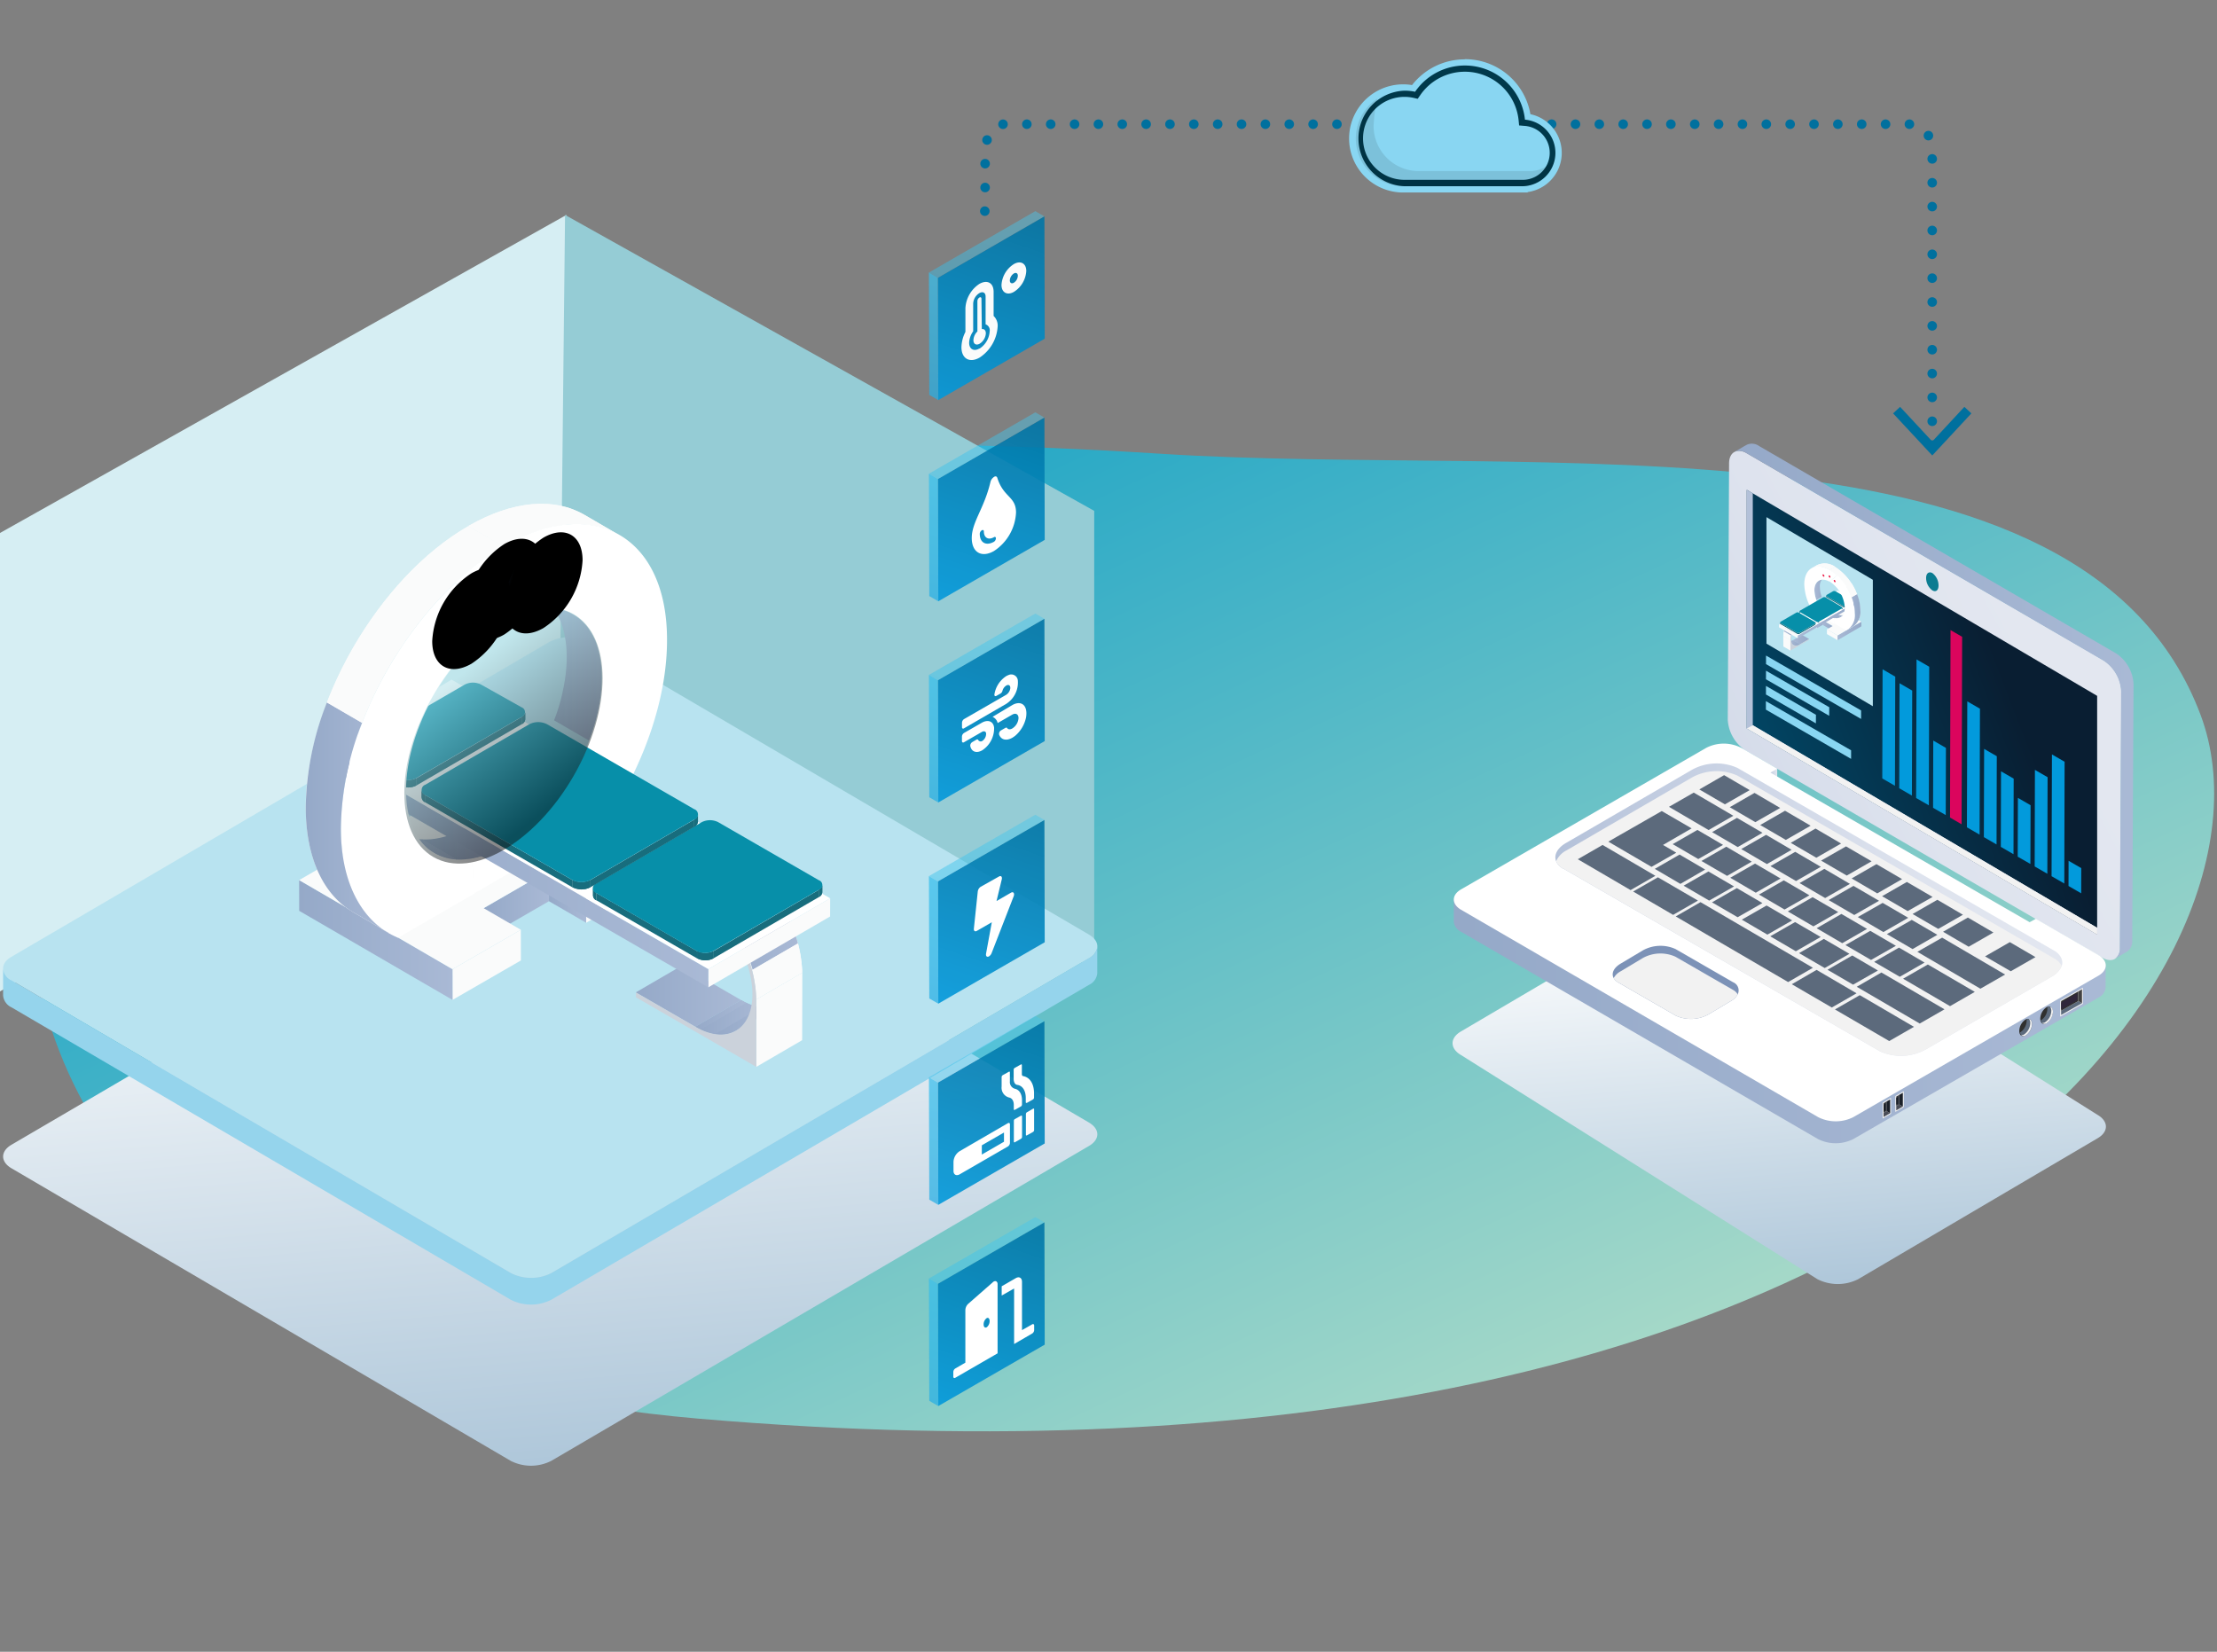 <svg xmlns="http://www.w3.org/2000/svg" xmlns:xlink="http://www.w3.org/1999/xlink" viewBox="0 0 357 266">
  <rect x="0" y="0" width="357" height="266" fill="#808080" stroke="none"/>
  <defs>
    <linearGradient id="linear-gradient" x1="-544.09" y1="163.84" x2="-530.19" y2="163.84" gradientTransform="matrix(-1, 0, 0, 1, -418.23, 0)" gradientUnits="userSpaceOnUse">
      <stop offset="0" stop-color="#a9b9d5"/>
      <stop offset="1" stop-color="#95a9c8"/>
    </linearGradient>
    <linearGradient id="linear-gradient-2" x1="-46.23" y1="103.54" x2="-44.08" y2="103.54" gradientTransform="translate(333.91)" xlink:href="#linear-gradient"/>
    <linearGradient id="linear-gradient-3" x1="-322.97" y1="2527.01" x2="-226.38" y2="2716.58" gradientTransform="matrix(-1.13, 0.03, 0, -0.97, -122.38, 2687.12)" gradientUnits="userSpaceOnUse">
      <stop offset="0" stop-color="#a4d8c8"/>
      <stop offset="0.98" stop-color="#12a0c6"/>
    </linearGradient>
    <linearGradient id="linear-gradient-4" x1="84.63" y1="138.73" x2="93.6" y2="241.97" gradientUnits="userSpaceOnUse">
      <stop offset="0" stop-color="#fff"/>
      <stop offset="1" stop-color="#a9c3d7"/>
    </linearGradient>
    <linearGradient id="linear-gradient-5" x1="-537.59" y1="160.44" x2="-520.59" y2="160.44" xlink:href="#linear-gradient"/>
    <clipPath id="clip-path">
      <path id="SVGID" d="M125.86,161.7l-7.4,4.29c-1.66,1-4,.84-6.49-.63l7.39-4.29C121.9,162.53,124.2,162.66,125.86,161.7Z" style="fill: url(#linear-gradient)"/>
    </clipPath>
    <linearGradient id="linear-gradient-7" x1="-538.43" y1="163.44" x2="-530.19" y2="163.44" xlink:href="#linear-gradient"/>
    <linearGradient id="linear-gradient-8" x1="-540.77" y1="164.03" x2="-531.04" y2="164.03" xlink:href="#linear-gradient"/>
    <linearGradient id="linear-gradient-9" x1="-544.09" y1="164.15" x2="-533.37" y2="164.15" xlink:href="#linear-gradient"/>
    <clipPath id="clip-path-2">
      <path id="SVGID-2" data-name="SVGID" d="M112,143.58l7.39-4.29a21.62,21.62,0,0,1,9.78,16.94v.41l-7.4,4.3c0-.14,0-.27,0-.41A21.66,21.66,0,0,0,112,143.58Z" style="fill: #fafbfb"/>
    </clipPath>
    <linearGradient id="linear-gradient-10" x1="-546.81" y1="148.3" x2="-531.95" y2="148.3" xlink:href="#linear-gradient"/>
    <linearGradient id="linear-gradient-11" x1="-512.61" y1="144.39" x2="-506.62" y2="144.39" xlink:href="#linear-gradient"/>
    <linearGradient id="linear-gradient-12" x1="-506.63" y1="145.69" x2="-496.11" y2="145.69" xlink:href="#linear-gradient"/>
    <linearGradient id="linear-gradient-13" x1="-491.1" y1="151.38" x2="-466.4" y2="151.38" xlink:href="#linear-gradient"/>
    <clipPath id="clip-path-3">
      <path id="SVGID-3" data-name="SVGID" d="M86.66,95.69,92.32,99c2.83,1.64,4.59,5.14,4.6,10.11,0,10-7,22.2-15.72,27.23L75.54,133c8.71-5,15.75-17.22,15.72-27.23C91.25,100.83,89.49,97.33,86.66,95.69Z" style="fill: none"/>
    </clipPath>
    <linearGradient id="linear-gradient-14" x1="-509.66" y1="129.55" x2="-493.77" y2="129.55" xlink:href="#linear-gradient"/>
    <linearGradient id="linear-gradient-15" x1="-513.1" y1="121.02" x2="-504" y2="121.02" xlink:href="#linear-gradient"/>
    <linearGradient id="linear-gradient-16" x1="-515.15" y1="107.48" x2="-504.89" y2="107.48" xlink:href="#linear-gradient"/>
    <clipPath id="clip-path-4">
      <path id="SVGID-4" data-name="SVGID" d="M70,137.42l-5.66-3.29c2.87,1.66,6.84,1.43,11.22-1.1l5.66,3.29C76.82,138.85,72.85,139.08,70,137.42Z" style="fill: none"/>
    </clipPath>
    <linearGradient id="linear-gradient-17" x1="-491.76" y1="136.29" x2="-482.55" y2="136.29" xlink:href="#linear-gradient"/>
    <linearGradient id="linear-gradient-18" x1="-499.43" y1="135.75" x2="-486.1" y2="135.75" xlink:href="#linear-gradient"/>
    <clipPath id="clip-path-5">
      <path id="SVGID-5" data-name="SVGID" d="M94.09,82.9l5.66,3.29C95,83.42,88.36,83.81,81.06,88l-5.65-3.29C82.71,80.52,89.32,80.13,94.09,82.9Z" style="fill: #fafbfb"/>
    </clipPath>
    <clipPath id="clip-path-6">
      <path id="SVGID-6" data-name="SVGID" d="M62.55,150.2l-5.66-3.29c-4.71-2.74-7.63-8.56-7.66-16.84,0-16.67,11.68-37,26.18-45.34L81.06,88c-14.5,8.38-26.22,28.67-26.17,45.34C54.91,141.63,57.84,147.46,62.55,150.2Z" style="fill: #fafbfb"/>
    </clipPath>
    <linearGradient id="linear-gradient-19" x1="-532.29" y1="139.93" x2="-471.32" y2="139.93" xlink:href="#linear-gradient"/>
    <clipPath id="clip-path-7">
      <path id="SVGID-7" data-name="SVGID" d="M132.41,142.52v1.18a.93.93,0,0,1-.54.76v-1.17A.93.93,0,0,0,132.41,142.52Z" style="fill: #186d7d"/>
    </clipPath>
    <clipPath id="clip-path-8">
      <path id="SVGID-8" data-name="SVGID" d="M95.49,144.21V143a.93.93,0,0,0,.55.77V145A.91.91,0,0,1,95.49,144.21Z" style="fill: #186d7d"/>
    </clipPath>
    <clipPath id="clip-path-9">
      <path id="SVGID-9" data-name="SVGID" d="M114.9,153.16v1.17a2.88,2.88,0,0,1-2.65,0v-1.17A3,3,0,0,0,114.9,153.16Z" style="fill: #186d7d"/>
    </clipPath>
    <clipPath id="clip-path-10">
      <path id="SVGID-10" data-name="SVGID" d="M67.89,128.38V127.2a1,1,0,0,0,.6.85v1.17A1,1,0,0,1,67.89,128.38Z" style="fill: #186d7d"/>
    </clipPath>
    <clipPath id="clip-path-11">
      <path id="SVGID-11" data-name="SVGID" d="M112.39,131.15v1.17a1,1,0,0,1-.59.83V132A1,1,0,0,0,112.39,131.15Z" style="fill: #186d7d"/>
    </clipPath>
    <clipPath id="clip-path-12">
      <path id="SVGID-12" data-name="SVGID" d="M95.06,141.72v1.17a3.2,3.2,0,0,1-2.89,0v-1.17A3.2,3.2,0,0,0,95.06,141.72Z" style="fill: #186d7d"/>
    </clipPath>
    <clipPath id="clip-path-13">
      <path id="SVGID-13" data-name="SVGID" d="M84.58,114.68v1.18a.93.93,0,0,1-.55.76v-1.17A.93.93,0,0,0,84.58,114.68Z" style="fill: #186d7d"/>
    </clipPath>
    <clipPath id="clip-path-14">
      <path id="SVGID-14" data-name="SVGID" d="M57.33,122.05v-1.17a1,1,0,0,0,.56.78v1.17A1,1,0,0,1,57.33,122.05Z" style="fill: #186d7d"/>
    </clipPath>
    <clipPath id="clip-path-15">
      <path id="SVGID-15" data-name="SVGID" d="M67.06,125.32v1.17a2.88,2.88,0,0,1-2.65,0v-1.17A2.94,2.94,0,0,0,67.06,125.32Z" style="fill: #186d7d"/>
    </clipPath>
    <linearGradient id="linear-gradient-20" x1="-9308.84" y1="109.16" x2="-9292.98" y2="129.24" gradientTransform="translate(4834.46 8114.52) rotate(60)" gradientUnits="userSpaceOnUse">
      <stop offset="0" stop-color="#aadde5"/>
      <stop offset="1" stop-color="#0f0f10"/>
    </linearGradient>
    <linearGradient id="linear-gradient-21" x1="-480.78" y1="131.66" x2="-467.46" y2="131.66" xlink:href="#linear-gradient"/>
    <radialGradient id="radial-gradient" cx="2666.96" cy="-499.21" r="7.28" gradientTransform="matrix(-0.87, 0.5, 0, 1, 2390.79, -739.37)" gradientUnits="userSpaceOnUse">
      <stop offset="0.09" stop-color="#3d5eaa"/>
      <stop offset="0.29" stop-color="#2a4176"/>
      <stop offset="0.52" stop-color="#182543"/>
      <stop offset="0.71" stop-color="#0b111f"/>
      <stop offset="0.87" stop-color="#030508"/>
      <stop offset="0.97"/>
    </radialGradient>
    <radialGradient id="radial-gradient-2" cx="2666.96" cy="-499.21" r="1.49" gradientTransform="matrix(-0.87, 0.5, 0, 1, 2390.79, -739.37)" gradientUnits="userSpaceOnUse">
      <stop offset="0.22" stop-color="#dae4f4"/>
      <stop offset="0.28" stop-color="#c2cbd9"/>
      <stop offset="0.48" stop-color="#7e848d"/>
      <stop offset="0.65" stop-color="#484b50"/>
      <stop offset="0.79" stop-color="#212225"/>
      <stop offset="0.9" stop-color="#09090a"/>
      <stop offset="0.97"/>
    </radialGradient>
    <radialGradient id="radial-gradient-3" cx="2659.68" cy="-496.62" r="7.28" xlink:href="#radial-gradient"/>
    <radialGradient id="radial-gradient-4" cx="2659.68" cy="-496.61" r="1.49" xlink:href="#radial-gradient-2"/>
    <radialGradient id="radial-gradient-5" cx="2673.07" cy="-497.56" r="7.28" xlink:href="#radial-gradient"/>
    <radialGradient id="radial-gradient-6" cx="2673.07" cy="-497.56" r="1.49" xlink:href="#radial-gradient-2"/>
    <linearGradient id="linear-gradient-22" x1="283.96" y1="145.38" x2="289.72" y2="211.6" xlink:href="#linear-gradient-4"/>
    <linearGradient id="linear-gradient-23" x1="7754.41" y1="103.67" x2="7850.26" y2="154.84" gradientTransform="matrix(-1, 0, 0, 1, 8082.9, 0)" gradientUnits="userSpaceOnUse">
      <stop offset="0.01" stop-color="#e3e7f0"/>
      <stop offset="0.27" stop-color="#dee3ee"/>
      <stop offset="0.6" stop-color="#cfd7e7"/>
      <stop offset="0.95" stop-color="#b7c4db"/>
      <stop offset="1" stop-color="#b3c1d9"/>
    </linearGradient>
    <linearGradient id="linear-gradient-24" x1="-288.72" y1="124.92" x2="-287.07" y2="124.92" gradientTransform="matrix(-1, 0, 0, 1, -2.54, 0)" gradientUnits="userSpaceOnUse">
      <stop offset="0.01" stop-color="#e3e7f0"/>
      <stop offset="1" stop-color="#b3c1d9"/>
    </linearGradient>
    <linearGradient id="linear-gradient-25" x1="7743.82" y1="153.71" x2="7848.79" y2="153.71" gradientTransform="matrix(-1, 0, 0, 1, 8082.9, 0)" xlink:href="#linear-gradient"/>
    <linearGradient id="linear-gradient-26" x1="7739.31" y1="112.93" x2="7803.66" y2="112.93" gradientTransform="matrix(-1, 0, 0, 1, 8082.9, 0)" xlink:href="#linear-gradient"/>
    <linearGradient id="linear-gradient-27" x1="-334.6" y1="146.49" x2="-252.96" y2="146.49" gradientTransform="matrix(-1, 0, 0, 1, -2.54, 0)" xlink:href="#linear-gradient-23"/>
    <linearGradient id="linear-gradient-28" x1="7760.05" y1="109.51" x2="7803.91" y2="126.51" gradientTransform="matrix(-1, 0, 0, 1, 8082.9, 0)" gradientUnits="userSpaceOnUse">
      <stop offset="0" stop-color="#091e32"/>
      <stop offset="1" stop-color="#004b6b"/>
    </linearGradient>
    <linearGradient id="linear-gradient-29" x1="-340.24" y1="114.69" x2="-283.82" y2="114.69" gradientTransform="matrix(-1, 0, 0, 1, -2.54, 0)" xlink:href="#linear-gradient-23"/>
    <linearGradient id="linear-gradient-30" x1="-45.22" y1="103.01" x2="-42.59" y2="103.01" gradientTransform="translate(333.91)" xlink:href="#linear-gradient"/>
    <clipPath id="clip-path-16">
      <path id="SVGID-16" data-name="SVGID" d="M287.68,103.2l1.15.67a1,1,0,0,0,1-.1l-1.14-.66A1,1,0,0,1,287.68,103.2Z" style="fill: url(#linear-gradient-2)"/>
    </clipPath>
    <linearGradient id="linear-gradient-32" x1="-45.36" y1="103.47" x2="-44.08" y2="103.47" gradientTransform="translate(333.91)" xlink:href="#linear-gradient"/>
    <linearGradient id="linear-gradient-33" x1="-45.72" y1="103.57" x2="-44.21" y2="103.57" gradientTransform="translate(333.91)" xlink:href="#linear-gradient"/>
    <linearGradient id="linear-gradient-34" x1="-46.23" y1="103.59" x2="-44.57" y2="103.59" gradientTransform="translate(333.91)" xlink:href="#linear-gradient"/>
    <clipPath id="clip-path-17">
      <path id="SVGID-17" data-name="SVGID" d="M289.82,100.39l-1.14-.66a3,3,0,0,0-1.08,1.13,3.17,3.17,0,0,0-.44,1.5v.06l1.15.67V103a3.06,3.06,0,0,1,.44-1.49A3.2,3.2,0,0,1,289.82,100.39Z" style="fill: #fafbfb"/>
    </clipPath>
    <linearGradient id="linear-gradient-35" x1="-46.65" y1="101.13" x2="-44.35" y2="101.13" gradientTransform="translate(333.91)" xlink:href="#linear-gradient"/>
    <linearGradient id="linear-gradient-36" x1="-41.35" y1="100.52" x2="-40.42" y2="100.52" gradientTransform="translate(333.91)" xlink:href="#linear-gradient"/>
    <linearGradient id="linear-gradient-37" x1="-40.42" y1="100.72" x2="-38.79" y2="100.72" gradientTransform="translate(333.91)" xlink:href="#linear-gradient"/>
    <linearGradient id="linear-gradient-38" x1="-38.01" y1="101.6" x2="-34.18" y2="101.6" gradientTransform="translate(333.91)" xlink:href="#linear-gradient"/>
    <clipPath id="clip-path-18">
      <path id="SVGID-18" data-name="SVGID" d="M293.76,93l-.88.51a1.71,1.71,0,0,0-.71,1.57,5.36,5.36,0,0,0,2.44,4.23l.87-.51a5.35,5.35,0,0,1-2.43-4.23A1.71,1.71,0,0,1,293.76,93Z" style="fill: none"/>
    </clipPath>
    <linearGradient id="linear-gradient-39" x1="-40.89" y1="98.22" x2="-38.43" y2="98.22" gradientTransform="translate(333.91)" xlink:href="#linear-gradient"/>
    <linearGradient id="linear-gradient-40" x1="-41.43" y1="96.89" x2="-40.01" y2="96.89" gradientTransform="translate(333.91)" xlink:href="#linear-gradient"/>
    <linearGradient id="linear-gradient-41" x1="-41.74" y1="94.79" x2="-40.15" y2="94.79" gradientTransform="translate(333.91)" xlink:href="#linear-gradient"/>
    <clipPath id="clip-path-19">
      <path id="SVGID-19" data-name="SVGID" d="M296.35,99.44l.88-.51a1.74,1.74,0,0,1-1.75-.17l-.87.51A1.73,1.73,0,0,0,296.35,99.44Z" style="fill: none"/>
    </clipPath>
    <linearGradient id="linear-gradient-42" x1="-38.11" y1="99.26" x2="-36.69" y2="99.26" gradientTransform="translate(333.91)" xlink:href="#linear-gradient"/>
    <linearGradient id="linear-gradient-43" x1="-39.3" y1="99.18" x2="-37.24" y2="99.18" gradientTransform="translate(333.91)" xlink:href="#linear-gradient"/>
    <clipPath id="clip-path-20">
      <path id="SVGID-20" data-name="SVGID" d="M292.61,91l-.88.51a2.88,2.88,0,0,1,2.9.28l.88-.51A2.88,2.88,0,0,0,292.61,91Z" style="fill: #fafbfb"/>
    </clipPath>
    <clipPath id="clip-path-21">
      <path id="SVGID-21" data-name="SVGID" d="M297.5,101.42l.88-.51a2.86,2.86,0,0,0,1.19-2.61,9,9,0,0,0-4.06-7l-.88.51a9,9,0,0,1,4.06,7A2.86,2.86,0,0,1,297.5,101.42Z" style="fill: #fafbfb"/>
    </clipPath>
    <linearGradient id="linear-gradient-44" x1="-44.4" y1="99.83" x2="-34.94" y2="99.83" gradientTransform="translate(333.91)" xlink:href="#linear-gradient"/>
    <clipPath id="clip-path-22">
      <path id="SVGID-22" data-name="SVGID" d="M286.66,100.23v.18a.15.15,0,0,0,.09.12v-.18A.15.15,0,0,1,286.66,100.23Z" style="fill: #186d7d"/>
    </clipPath>
    <clipPath id="clip-path-23">
      <path id="SVGID-23" data-name="SVGID" d="M292.39,100.31a.15.15,0,0,1-.09.12v.18" style="fill: #186d7d"/>
    </clipPath>
    <clipPath id="clip-path-24">
      <path id="SVGID-24" data-name="SVGID" d="M289.38,101.88v.18a.43.43,0,0,0,.41,0v-.18A.43.43,0,0,1,289.38,101.88Z" style="fill: #186d7d"/>
    </clipPath>
    <clipPath id="clip-path-25">
      <path id="SVGID-25" data-name="SVGID" d="M296.67,98v-.19a.15.15,0,0,1-.09.13v.19A.17.17,0,0,0,296.67,98Z" style="fill: #186d7d"/>
    </clipPath>
    <clipPath id="clip-path-26">
      <path id="SVGID-26" data-name="SVGID" d="M289.77,98.47v.18a.17.17,0,0,0,.09.13v-.19A.15.15,0,0,1,289.77,98.47Z" style="fill: #186d7d"/>
    </clipPath>
    <clipPath id="clip-path-27">
      <path id="SVGID-27" data-name="SVGID" d="M292.91,100.29v-.19a.45.45,0,0,1-.45,0" style="fill: #186d7d"/>
    </clipPath>
    <clipPath id="clip-path-28">
      <path id="SVGID-28" data-name="SVGID" d="M294.08,95.91v.18a.14.14,0,0,0,.09.12V96A.15.15,0,0,1,294.08,95.91Z" style="fill: #186d7d"/>
    </clipPath>
    <clipPath id="clip-path-29">
      <path id="SVGID-29" data-name="SVGID" d="M298.31,97.05v-.18a.14.14,0,0,1-.09.12v.18A.14.14,0,0,0,298.31,97.05Z" style="fill: #186d7d"/>
    </clipPath>
    <clipPath id="clip-path-30">
      <path id="SVGID-30" data-name="SVGID" d="M296.8,97.56v.18a.43.43,0,0,0,.41,0v-.18A.43.43,0,0,1,296.8,97.56Z" style="fill: #186d7d"/>
    </clipPath>
    <linearGradient id="linear-gradient-45" x1="-36.41" y1="98.54" x2="-34.35" y2="98.54" gradientTransform="translate(333.91)" xlink:href="#linear-gradient"/>
    <linearGradient id="linear-gradient-46" x1="-13429.69" y1="27.68" x2="-13417.34" y2="64" gradientTransform="matrix(-1, 0, 0, 1, -13270.35, 0)" gradientUnits="userSpaceOnUse">
      <stop offset="0" stop-color="#52c7ea"/>
      <stop offset="0.29" stop-color="#3dc5ee"/>
      <stop offset="1" stop-color="#26aee4"/>
    </linearGradient>
    <linearGradient id="linear-gradient-47" x1="-13432.84" y1="28.75" x2="-13420.49" y2="65.07" xlink:href="#linear-gradient-46"/>
    <linearGradient id="linear-gradient-48" x1="-13436.65" y1="30.04" x2="-13424.3" y2="66.37" gradientTransform="matrix(-1, 0, 0, 1, -13270.35, 0)" gradientUnits="userSpaceOnUse">
      <stop offset="0" stop-color="#00709e"/>
      <stop offset="1" stop-color="#029adc"/>
    </linearGradient>
    <linearGradient id="linear-gradient-49" x1="-13429.69" y1="60.08" x2="-13417.34" y2="96.4" xlink:href="#linear-gradient-46"/>
    <linearGradient id="linear-gradient-50" x1="-13432.84" y1="61.15" x2="-13420.49" y2="97.47" xlink:href="#linear-gradient-46"/>
    <linearGradient id="linear-gradient-51" x1="-13436.65" y1="62.44" x2="-13424.3" y2="98.77" xlink:href="#linear-gradient-48"/>
    <linearGradient id="linear-gradient-52" x1="-13429.69" y1="92.48" x2="-13417.34" y2="128.8" xlink:href="#linear-gradient-46"/>
    <linearGradient id="linear-gradient-53" x1="-13432.84" y1="93.55" x2="-13420.49" y2="129.87" xlink:href="#linear-gradient-46"/>
    <linearGradient id="linear-gradient-54" x1="-13436.65" y1="94.84" x2="-13424.3" y2="131.17" xlink:href="#linear-gradient-48"/>
    <linearGradient id="linear-gradient-55" x1="-13429.69" y1="124.88" x2="-13417.34" y2="161.2" xlink:href="#linear-gradient-46"/>
    <linearGradient id="linear-gradient-56" x1="-13432.84" y1="125.95" x2="-13420.49" y2="162.27" xlink:href="#linear-gradient-46"/>
    <linearGradient id="linear-gradient-57" x1="-13436.65" y1="127.24" x2="-13424.3" y2="163.57" xlink:href="#linear-gradient-48"/>
    <linearGradient id="linear-gradient-58" x1="-13429.69" y1="157.28" x2="-13417.34" y2="193.6" xlink:href="#linear-gradient-46"/>
    <linearGradient id="linear-gradient-59" x1="-13432.84" y1="158.35" x2="-13420.49" y2="194.67" xlink:href="#linear-gradient-46"/>
    <linearGradient id="linear-gradient-60" x1="-13436.65" y1="159.64" x2="-13424.3" y2="195.97" xlink:href="#linear-gradient-48"/>
    <linearGradient id="linear-gradient-61" x1="-13429.69" y1="189.68" x2="-13417.34" y2="226" xlink:href="#linear-gradient-46"/>
    <linearGradient id="linear-gradient-62" x1="-13432.84" y1="190.75" x2="-13420.49" y2="227.07" xlink:href="#linear-gradient-46"/>
    <linearGradient id="linear-gradient-63" x1="-13436.65" y1="192.04" x2="-13424.3" y2="228.37" xlink:href="#linear-gradient-48"/>
  </defs>
  <title>isohero-nsensor</title>
  <g style="isolation: isolate">
    <g id="arte">
      <g>
        <path d="M186.88,73.07C248.24,77,335.63,65,354.38,115.19c15.27,40.88-48.81,129.86-241.89,113.27C25.89,221,3.43,173.31,4.92,141.83,8,77.64,91.75,67,186.88,73.07Z" style="fill: url(#linear-gradient-3)"/>
        <g>
          <polygon points="0 159.66 0 85.83 91.21 34.61 90.99 105.95 0 159.66" style="fill: #d6eef3"/>
          <polygon points="176.2 156.1 176.2 82.27 90.99 34.61 90.21 106.95 176.2 156.1" style="fill: #95ccd5"/>
          <g>
            <g style="mix-blend-mode: multiply">
              <path d="M175.33,180.76,95,133.66a7.22,7.22,0,0,0-6.56,0L1.85,184.35c-1.8,1.05-1.79,2.74,0,3.79l80.38,47.11a7.2,7.2,0,0,0,6.55,0l86.55-50.69C177.16,183.51,177.15,181.81,175.33,180.76Z" style="mix-blend-mode: multiply;fill: url(#linear-gradient-4)"/>
            </g>
            <g style="isolation: isolate">
              <path d="M175.33,150.49,95,103.39a7.22,7.22,0,0,0-6.56,0L1.85,154.08c-1.8,1-1.79,2.74,0,3.79L82.25,205a7.2,7.2,0,0,0,6.55,0l86.55-50.69C177.16,153.24,177.15,151.54,175.33,150.49Z" style="fill: #b8e3f0"/>
              <path d="M175.35,154.29,88.8,205a7.2,7.2,0,0,1-6.55,0L1.87,157.87A2.32,2.32,0,0,1,.5,156v4.32a2.34,2.34,0,0,0,1.37,1.91L82.23,209.3a7.22,7.22,0,0,0,6.56,0l86.55-50.69a2.29,2.29,0,0,0,1.35-1.89V152.4A2.29,2.29,0,0,1,175.35,154.29Z" style="fill: #95d4ec"/>
            </g>
          </g>
          <g>
            <g style="isolation: isolate">
              <polygon points="102.37 159.82 109.76 155.52 119.36 161.06 111.97 165.36 102.37 159.82" style="fill: url(#linear-gradient-5)"/>
              <g>
                <path id="SVGID-31" data-name="SVGID" d="M125.86,161.7l-7.4,4.29c-1.66,1-4,.84-6.49-.63l7.39-4.29C121.9,162.53,124.2,162.66,125.86,161.7Z" style="fill: url(#linear-gradient)"/>
                <g style="clip-path: url(#clip-path)">
                  <g style="isolation: isolate">
                    <path d="M112,165.36l7.39-4.29c.29.16.57.31.85.44l-7.4,4.3a8.59,8.59,0,0,1-.84-.45Z" style="fill: url(#linear-gradient-7)"/>
                    <path d="M112.81,165.81l7.4-4.3a8.42,8.42,0,0,0,2.33.73l-7.4,4.3a8.53,8.53,0,0,1-2.33-.73Z" style="fill: url(#linear-gradient-8)"/>
                    <path d="M115.14,166.54l7.4-4.3a5,5,0,0,0,3.32-.54l-7.4,4.29a5,5,0,0,1-3.32.55Z" style="fill: url(#linear-gradient-9)"/>
                  </g>
                </g>
              </g>
              <polygon points="121.8 160.94 129.2 156.64 129.17 167.51 121.78 171.81 121.8 160.94" style="fill: #fafbfb"/>
              <polygon points="106.34 140.3 113.73 136 119.42 139.29 112.03 143.58 106.34 140.3" style="fill: #fff"/>
              <g style="isolation: isolate">
                <path id="SVGID-32" data-name="SVGID" d="M112,143.58l7.39-4.29a21.62,21.62,0,0,1,9.78,16.94v.41l-7.4,4.3c0-.14,0-.27,0-.41A21.66,21.66,0,0,0,112,143.58Z" style="fill: #fafbfb"/>
                <g style="clip-path: url(#clip-path-2)">
                  <g style="isolation: isolate">
                    <path d="M112,143.58l7.39-4.29a14.74,14.74,0,0,1,1.69,1.14l-7.39,4.3a17.41,17.41,0,0,0-1.69-1.15Z" style="fill: #fff"/>
                    <path d="M113.72,144.73l7.39-4.3a21.31,21.31,0,0,1,5.23,6.17,22.44,22.44,0,0,1,2.24,5.28l-7.39,4.29A23,23,0,0,0,119,150.9a21.33,21.33,0,0,0-5.23-6.17Z" style="fill: url(#linear-gradient-10)"/>
                    <path d="M121.19,156.17l7.39-4.29a17,17,0,0,1,.58,3.2l-7.4,4.3a17.08,17.08,0,0,0-.57-3.21Z" style="fill: #fafbfb"/>
                    <path d="M121.76,159.38l7.4-4.3a11.14,11.14,0,0,1,0,1.15v.41l-7.4,4.3c0-.14,0-.27,0-.41a11.18,11.18,0,0,0,0-1.15Z" style="fill: #fafbfb"/>
                  </g>
                </g>
              </g>
              <path d="M112,143.58a21.66,21.66,0,0,1,9.78,16.95c0,.14,0,.27,0,.41l0,10.87L112,166.14l-9.6-5.54v-.78l9.6,5.54c5,2.91,9.15.57,9.16-5.22s-4.07-12.87-9.11-15.78l-5.68-3.28v-.78Z" style="fill: #cbd2db"/>
            </g>
            <g style="isolation: isolate">
              <polygon points="88.39 140.18 88.4 145.13 94.39 148.6 94.37 143.66 88.39 140.18" style="fill: url(#linear-gradient-11)"/>
              <polygon points="94.37 143.66 94.39 148.6 105.39 142.25 105.38 137.31 94.37 143.66" style="fill: #fafbfb"/>
              <polygon points="77.88 146.25 77.9 151.19 88.4 145.13 88.39 140.18 77.88 146.25" style="fill: url(#linear-gradient-12)"/>
              <polygon points="72.86 156.08 72.87 161.02 83.88 154.67 83.87 149.73 72.86 156.08" style="fill: #fafbfb"/>
              <polygon points="72.86 156.08 66.88 152.6 54.15 145.21 48.17 141.73 48.18 146.68 54.16 150.15 66.89 157.55 72.87 161.02 72.86 156.08" style="fill: url(#linear-gradient-13)"/>
              <polygon points="48.17 141.73 54.15 145.21 66.88 152.6 72.86 156.08 83.87 149.73 77.88 146.25 88.39 140.18 94.37 143.66 105.38 137.31 99.39 133.83 86.67 126.43 80.69 122.96 48.17 141.73" style="fill: #fafbfb"/>
            </g>
            <g style="isolation: isolate">
              <g style="isolation: isolate">
                <g style="clip-path: url(#clip-path-3)">
                  <g>
                    <path d="M81.2,136.32,75.54,133a31.3,31.3,0,0,0,10.23-10.25l5.66,3.28A31.33,31.33,0,0,1,81.2,136.32Z" style="fill: url(#linear-gradient-14)"/>
                    <path d="M91.43,126.06l-5.66-3.28a37.47,37.47,0,0,0,3.45-6.8l5.65,3.29a37.66,37.66,0,0,1-3.44,6.79Z" style="opacity: 0;fill: url(#linear-gradient-15)"/>
                    <path d="M94.87,119.27,89.22,116a28.58,28.58,0,0,0,2-10.18c0-5-1.77-8.47-4.6-10.11L92.32,99c2.83,1.64,4.59,5.14,4.6,10.11a28.38,28.38,0,0,1-2,10.18Z" style="fill: url(#linear-gradient-16)"/>
                  </g>
                </g>
              </g>
              <g style="isolation: isolate">
                <g style="clip-path: url(#clip-path-4)">
                  <g>
                    <path d="M70,137.42l-5.66-3.29a8,8,0,0,0,3.55,1l5.66,3.29a8.08,8.08,0,0,1-3.55-1Z" style="fill: url(#linear-gradient-17)"/>
                    <path d="M73.53,138.46l-5.66-3.29A13.73,13.73,0,0,0,75.54,133l5.66,3.29a13.92,13.92,0,0,1-7.67,2.14Z" style="fill: url(#linear-gradient-18)"/>
                  </g>
                </g>
              </g>
              <g>
                <path id="SVGID-33" data-name="SVGID" d="M94.09,82.9l5.66,3.29C95,83.42,88.36,83.81,81.06,88l-5.65-3.29C82.71,80.52,89.32,80.13,94.09,82.9Z" style="fill: #fafbfb"/>
                <g style="clip-path: url(#clip-path-5)">
                  <g>
                    <path d="M81.06,88l-5.65-3.29c4.63-2.67,9-3.8,12.77-3.57l5.66,3.29c-3.79-.24-8.14.9-12.78,3.57Z" style="fill: #fafbfb"/>
                    <path d="M93.84,84.45l-5.66-3.29a13.37,13.37,0,0,1,5.91,1.74l5.66,3.29a13.37,13.37,0,0,0-5.91-1.74Z" style="fill: #fafbfb"/>
                  </g>
                </g>
              </g>
              <g>
                <path id="SVGID-34" data-name="SVGID" d="M62.55,150.2l-5.66-3.29c-4.71-2.74-7.63-8.56-7.66-16.84,0-16.67,11.68-37,26.18-45.34L81.06,88c-14.5,8.38-26.22,28.67-26.17,45.34C54.91,141.63,57.84,147.46,62.55,150.2Z" style="fill: #fafbfb"/>
                <g style="clip-path: url(#clip-path-6)">
                  <g style="isolation: isolate">
                    <path d="M64,105.1l-5.65-3.29c4.57-7.16,10.52-13.32,17-17.08L81.06,88c-6.5,3.76-12.45,9.92-17,17.08Z" style="fill: #fafbfb"/>
                  </g>
                </g>
              </g>
              <path d="M107.41,103c0-16.67-11.84-23.39-26.35-15a43.4,43.4,0,0,0-7.77,5.84C76,95.88,78.57,98,81.2,100c8.66-4.94,15.69-.9,15.72,9.07s-7,22.2-15.72,27.23a16.21,16.21,0,0,1-5.21,2c.17,1.84.31,3.68.43,5.53l21.92-12.66C103.92,122.42,107.44,112.18,107.41,103Z" style="fill: #fff"/>
            </g>
            <g>
              <g>
                <g style="isolation: isolate">
                  <polygon points="133.68 144.66 133.67 147.59 114.05 159 114.06 156.06 133.68 144.66" style="fill: #fafbfb"/>
                  <polygon points="114.06 156.06 114.05 159 53.09 123.79 53.1 120.86 114.06 156.06" style="fill: url(#linear-gradient-19)"/>
                  <polygon points="133.68 144.66 114.06 156.06 53.1 120.86 72.72 109.45 133.68 144.66" style="fill: #fff"/>
                </g>
                <g style="isolation: isolate">
                  <g>
                    <path id="SVGID-35" data-name="SVGID" d="M132.41,142.52v1.18a.93.93,0,0,1-.54.76v-1.17A.93.93,0,0,0,132.41,142.52Z" style="fill: #186d7d"/>
                    <g style="clip-path: url(#clip-path-7)">
                      <g style="isolation: isolate">
                        <path d="M132.41,142.52v1.18a.75.75,0,0,1-.2.48V143a.7.7,0,0,0,.2-.49Z" style="fill: #186d7d"/>
                        <path d="M132.21,143v1.17a1.38,1.38,0,0,1-.34.28v-1.17a1.41,1.41,0,0,0,.34-.28Z" style="fill: #186d7d"/>
                      </g>
                    </g>
                  </g>
                  <g>
                    <path id="SVGID-36" data-name="SVGID" d="M95.49,144.21V143a.93.93,0,0,0,.55.77V145A.91.91,0,0,1,95.49,144.21Z" style="fill: #186d7d"/>
                    <g style="clip-path: url(#clip-path-8)">
                      <path d="M96,143.81V145a.91.91,0,0,1-.55-.77V143a.93.93,0,0,0,.55.77Z" style="fill: #186d7d"/>
                    </g>
                  </g>
                  <polygon points="131.87 143.29 131.87 144.46 114.89 154.33 114.9 153.16 131.87 143.29" style="fill: #186d7d"/>
                  <polygon points="112.24 153.16 112.24 154.33 96.04 144.98 96.04 143.81 112.24 153.16" style="fill: #186d7d"/>
                  <g>
                    <path id="SVGID-37" data-name="SVGID" d="M114.9,153.16v1.17a2.88,2.88,0,0,1-2.65,0v-1.17A3,3,0,0,0,114.9,153.16Z" style="fill: #186d7d"/>
                    <g style="clip-path: url(#clip-path-9)">
                      <g style="isolation: isolate">
                        <path d="M114.9,153.16v1.17a2.48,2.48,0,0,1-.93.3v-1.18a2.53,2.53,0,0,0,.94-.29Z" style="fill: #186d7d"/>
                        <path d="M114,153.45v1.18a2.91,2.91,0,0,1-1.72-.3v-1.17a2.83,2.83,0,0,0,1.72.29Z" style="fill: #186d7d"/>
                      </g>
                    </g>
                  </g>
                  <path d="M131.86,141.75a.81.81,0,0,1,0,1.54l-17,9.87a3,3,0,0,1-2.66,0L96,143.81a.81.81,0,0,1,0-1.53l17-9.88a2.94,2.94,0,0,1,2.65,0Z" style="fill: #078fa9"/>
                </g>
              </g>
              <g style="isolation: isolate">
                <g>
                  <path id="SVGID-38" data-name="SVGID" d="M67.89,128.38V127.2a1,1,0,0,0,.6.85v1.17A1,1,0,0,1,67.89,128.38Z" style="fill: #186d7d"/>
                  <g style="clip-path: url(#clip-path-10)">
                    <path d="M68.49,128.05v1.17a1,1,0,0,1-.6-.84V127.2a1,1,0,0,0,.6.85Z" style="fill: #186d7d"/>
                  </g>
                </g>
                <g>
                  <path id="SVGID-39" data-name="SVGID" d="M112.39,131.15v1.17a1,1,0,0,1-.59.83V132A1,1,0,0,0,112.39,131.15Z" style="fill: #186d7d"/>
                  <g style="clip-path: url(#clip-path-11)">
                    <g style="isolation: isolate">
                      <path d="M112.39,131.15v1.17a.78.78,0,0,1-.22.53v-1.17a.79.79,0,0,0,.22-.53Z" style="fill: #186d7d"/>
                      <path d="M112.17,131.68v1.17a1.42,1.42,0,0,1-.37.3V132a1.42,1.42,0,0,0,.37-.3Z" style="fill: #186d7d"/>
                    </g>
                  </g>
                </g>
                <polygon points="111.8 131.98 111.8 133.15 95.06 142.89 95.06 141.72 111.8 131.98" style="fill: #186d7d"/>
                <polygon points="92.17 141.72 92.17 142.89 68.49 129.22 68.49 128.05 92.17 141.72" style="fill: #186d7d"/>
                <g>
                  <path id="SVGID-40" data-name="SVGID" d="M95.06,141.72v1.17a3.2,3.2,0,0,1-2.89,0v-1.17A3.2,3.2,0,0,0,95.06,141.72Z" style="fill: #186d7d"/>
                  <g style="clip-path: url(#clip-path-12)">
                    <g style="isolation: isolate">
                      <path d="M95.06,141.72v1.17a2.72,2.72,0,0,1-1,.32V142a2.92,2.92,0,0,0,1-.32Z" style="fill: #186d7d"/>
                      <path d="M94.05,142v1.17a3.16,3.16,0,0,1-1.87-.32v-1.17a3.18,3.18,0,0,0,1.88.32Z" style="fill: #186d7d"/>
                    </g>
                  </g>
                </g>
                <path d="M111.79,130.31a.88.88,0,0,1,0,1.67l-16.74,9.74a3.2,3.2,0,0,1-2.89,0L68.49,128.05a.89.89,0,0,1,0-1.68l16.73-9.73a3.14,3.14,0,0,1,2.89,0Z" style="fill: #078fa9"/>
              </g>
              <g style="isolation: isolate">
                <g>
                  <path id="SVGID-41" data-name="SVGID" d="M84.58,114.68v1.18a.93.93,0,0,1-.55.76v-1.17A.93.93,0,0,0,84.58,114.68Z" style="fill: #186d7d"/>
                  <g style="clip-path: url(#clip-path-13)">
                    <g style="isolation: isolate">
                      <path d="M84.58,114.68v1.18a.75.75,0,0,1-.2.48v-1.17a.75.75,0,0,0,.2-.49Z" style="fill: #186d7d"/>
                      <path d="M84.38,115.17v1.17a1.27,1.27,0,0,1-.35.28v-1.17a1.64,1.64,0,0,0,.34-.28Z" style="fill: #186d7d"/>
                    </g>
                  </g>
                </g>
                <g>
                  <path id="SVGID-42" data-name="SVGID" d="M57.33,122.05v-1.17a1,1,0,0,0,.56.78v1.17A1,1,0,0,1,57.33,122.05Z" style="fill: #186d7d"/>
                  <g style="clip-path: url(#clip-path-14)">
                    <path d="M57.89,121.66v1.17a1,1,0,0,1-.55-.78v-1.17a1,1,0,0,0,.56.78Z" style="fill: #186d7d"/>
                  </g>
                </g>
                <polygon points="84.04 115.45 84.03 116.62 67.06 126.49 67.06 125.32 84.04 115.45" style="fill: #186d7d"/>
                <polygon points="64.41 125.32 64.41 126.49 57.88 122.83 57.89 121.66 64.41 125.32" style="fill: #186d7d"/>
                <g>
                  <path id="SVGID-43" data-name="SVGID" d="M67.06,125.32v1.17a2.88,2.88,0,0,1-2.65,0v-1.17A2.94,2.94,0,0,0,67.06,125.32Z" style="fill: #186d7d"/>
                  <g style="clip-path: url(#clip-path-15)">
                    <g style="isolation: isolate">
                      <path d="M67.06,125.32v1.17a2.54,2.54,0,0,1-.93.3v-1.18a2.48,2.48,0,0,0,.93-.29Z" style="fill: #186d7d"/>
                      <path d="M66.13,125.61v1.18a2.89,2.89,0,0,1-1.72-.3v-1.17a2.83,2.83,0,0,0,1.72.29Z" style="fill: #186d7d"/>
                    </g>
                  </g>
                </g>
                <path d="M84,113.91a.82.82,0,0,1,0,1.54l-17,9.87a2.94,2.94,0,0,1-2.65,0l-6.52-3.66c-.74-.43-.74-1.12,0-1.54l17-9.87a2.88,2.88,0,0,1,2.65,0Z" style="fill: #078fa9"/>
              </g>
            </g>
            <path d="M65.38,127.3c0-10,7-22.2,15.72-27.23l.1,0c-2.63-2-5.17-4.14-7.91-6.16-10.69,10-18.44,25.94-18.4,39.5,0,9.14,3.59,15.29,9.2,17.6l12.33-7.12c-.12-1.85-.26-3.69-.43-5.53C69.83,139.39,65.4,135.21,65.38,127.3Z" style="fill: #fff"/>
            <ellipse cx="81.06" cy="118.45" rx="22.58" ry="13.03" transform="translate(-62.04 129.43) rotate(-60)" style="opacity: 0.5;mix-blend-mode: screen;fill: url(#linear-gradient-20)"/>
            <path d="M62.55,150.2l-5.66-3.29c-4.71-2.74-7.63-8.56-7.66-16.84a47.81,47.81,0,0,1,3.41-16.95l5.66,3.29a47.73,47.73,0,0,0-3.41,17c0,8.27,3,14.1,7.66,16.84Z" style="fill: url(#linear-gradient-21)"/>
            <path d="M58.3,116.41l-5.66-3.29a63.29,63.29,0,0,1,5.74-11.31L64,105.1a63.25,63.25,0,0,0-5.73,11.31Z" style="fill: #fafbfb"/>
            <g>
              <path d="M80.26,95.44a2.08,2.08,0,0,1,.94-1.63c.52-.3,1-.06,1,.54a2.11,2.11,0,0,1-1,1.65C80.68,96.3,80.26,96.05,80.26,95.44Z" style="fill: #4368b0"/>
              <path d="M74.9,98.54a13.94,13.94,0,0,1,6.3-10.92c3.48-2,6.31-.38,6.31,3.64a14,14,0,0,1-6.31,10.92C77.72,104.19,74.9,102.56,74.9,98.54Z" style="mix-blend-mode: screen;fill: url(#radial-gradient)"/>
              <path d="M79.92,95.64a2.84,2.84,0,0,1,1.28-2.23c.71-.41,1.29-.08,1.29.75a2.85,2.85,0,0,1-1.29,2.23C80.49,96.8,79.91,96.47,79.92,95.64Z" style="mix-blend-mode: color-dodge;fill: url(#radial-gradient-2)"/>
            </g>
            <g>
              <path d="M86.56,94.4a2.09,2.09,0,0,1,1-1.63c.52-.31.94-.06.94.54A2.08,2.08,0,0,1,87.51,95C87,95.26,86.56,95,86.56,94.4Z" style="fill: #4368b0"/>
              <path d="M81.2,97.5a13.92,13.92,0,0,1,6.31-10.92c3.48-2,6.3-.38,6.3,3.64a13.94,13.94,0,0,1-6.3,10.92C84,103.15,81.2,101.52,81.2,97.5Z" style="mix-blend-mode: screen;fill: url(#radial-gradient-3)"/>
              <path d="M86.22,94.6a2.83,2.83,0,0,1,1.29-2.23c.71-.41,1.28-.08,1.28.75a2.84,2.84,0,0,1-1.28,2.23C86.79,95.76,86.22,95.42,86.22,94.6Z" style="mix-blend-mode: color-dodge;fill: url(#radial-gradient-4)"/>
            </g>
            <g>
              <path d="M75,100.15a2.07,2.07,0,0,1,1-1.63c.52-.31,1-.07,1,.54a2.09,2.09,0,0,1-1,1.64C75.39,101,75,100.75,75,100.15Z" style="fill: #4368b0"/>
              <path d="M69.6,103.25a13.92,13.92,0,0,1,6.31-10.92c3.48-2,6.3-.38,6.3,3.64a14,14,0,0,1-6.3,10.92C72.42,108.89,69.6,107.27,69.6,103.25Z" style="mix-blend-mode: screen;fill: url(#radial-gradient-5)"/>
              <path d="M74.62,100.35a2.85,2.85,0,0,1,1.29-2.23c.71-.41,1.28-.08,1.28.75a2.84,2.84,0,0,1-1.28,2.23C75.2,101.51,74.62,101.17,74.62,100.35Z" style="mix-blend-mode: color-dodge;fill: url(#radial-gradient-6)"/>
            </g>
          </g>
        </g>
        <g>
          <line x1="311.14" y1="71.68" x2="311.14" y2="71.68" style="fill: none;stroke: #00709e;stroke-linecap: round;stroke-linejoin: round;stroke-width: 1.541px"/>
          <path d="M311.14,67.84V24.58c0-2.53-1.36-4.58-3.05-4.58H161.63c-1.68,0-3,2.05-3,4.58v7.5" style="fill: none;stroke: #00709e;stroke-linecap: round;stroke-linejoin: round;stroke-width: 1.541px;stroke-dasharray: 0,3.841"/>
          <line x1="158.58" y1="34" x2="158.58" y2="34" style="fill: none;stroke: #00709e;stroke-linecap: round;stroke-linejoin: round;stroke-width: 1.541px"/>
          <polygon points="317.45 66.57 316.32 65.52 311.15 71.09 305.97 65.52 304.84 66.57 311.15 73.35 317.45 66.57" style="fill: #00709e"/>
        </g>
        <g>
          <g>
            <path d="M226.15,30.48a8.2,8.2,0,0,1,0-16.4,8,8,0,0,1,1.47.13A10.23,10.23,0,0,1,246,18.81a5.87,5.87,0,0,1-.51,11.66H226.15Z" style="fill: #89d6f2"/>
            <path d="M235.87,10.54a9.71,9.71,0,0,1,9.67,8.72A5.37,5.37,0,0,1,245.09,30H226.15a7.7,7.7,0,0,1,0-15.39,8,8,0,0,1,1.7.18,9.72,9.72,0,0,1,8-4.23m0-1a10.75,10.75,0,0,0-8.47,4.14A8.71,8.71,0,1,0,226.15,31H246v-.07a6.37,6.37,0,0,0,.44-12.54,10.69,10.69,0,0,0-10.57-8.86Z" style="fill: #89d6f2"/>
            <path d="M235.87,11.55a8.69,8.69,0,0,1,8.67,7.82l.08.83.84.07a4.35,4.35,0,0,1-.4,8.69H245l-1,0v0H226.15a6.68,6.68,0,1,1,1.47-13.2l.67.15.39-.56a8.72,8.72,0,0,1,7.19-3.8m0-1a9.72,9.72,0,0,0-8,4.23,8,8,0,0,0-1.7-.18,7.7,7.7,0,0,0,0,15.39h18.94a5.37,5.37,0,0,0,.45-10.72,9.71,9.71,0,0,0-9.67-8.72Z" style="fill: #00394b"/>
          </g>
          <g style="opacity: 0.1">
            <path d="M246.3,27.55H228.45a7.26,7.26,0,0,1-7.26-7.26,23.89,23.89,0,0,1,.6-4.42A7.7,7.7,0,0,0,226.05,30H245a5.37,5.37,0,0,0,5.26-4.33A5,5,0,0,1,246.3,27.55Z"/>
          </g>
        </g>
        <g>
          <g style="mix-blend-mode: multiply">
            <path d="M337.74,179.52l-57.37-36.1a7.22,7.22,0,0,0-6.56,0L235.26,166.1c-1.81,1.05-1.8,2.75,0,3.8L292.66,206a7.27,7.27,0,0,0,6.55,0l38.55-22.69C339.57,182.27,339.56,180.57,337.74,179.52Z" style="mix-blend-mode: multiply;fill: url(#linear-gradient-22)"/>
          </g>
          <g>
            <path d="M338.78,106.36,281.3,73c-1.57-.91-2.86-.19-2.87,1.62l-.21,41.28a6.35,6.35,0,0,0,2.83,4.93l57.48,33.39c1.57.91,2.85.18,2.86-1.62l.21-41.28A6.28,6.28,0,0,0,338.78,106.36Z" style="fill: url(#linear-gradient-23)"/>
            <rect x="284.53" y="123.78" width="1.65" height="2.27" style="fill: url(#linear-gradient-24)"/>
            <path d="M339.08,155.5h-1.53v1.68L280.41,124a6.17,6.17,0,0,0-5.67,0L234.1,144.83v3.66h0a2.08,2.08,0,0,0,1.17,1.56l57.49,33.39a6.35,6.35,0,0,0,5.67,0l39.47-22.78a2.06,2.06,0,0,0,1.16-1.56h0Z" style="fill: url(#linear-gradient-25)"/>
            <path d="M337.91,157.12,298.44,179.9a6.29,6.29,0,0,1-5.67,0l-57.49-33.39c-1.56-.91-1.57-2.39,0-3.29l39.46-22.78a6.17,6.17,0,0,1,5.67,0l5.77,3.35-1.09.63,41.74,24.09,1-.55,10.1,5.86C339.47,154.73,339.48,156.21,337.91,157.12Z" style="fill: #fff"/>
            <path d="M280.46,72.1c.25-.16.53-.31.81-.47a2,2,0,0,1,2,.2l57.48,33.39a6.31,6.31,0,0,1,2.81,4.92l-.21,41.28a2,2,0,0,1-.83,1.82l-2,1.18a2,2,0,0,0,.83-1.82l.21-41.28a6.28,6.28,0,0,0-2.83-4.93L281.27,73a2,2,0,0,0-2-.21Z" style="fill: url(#linear-gradient-26)"/>
            <g>
              <path d="M330.54,162.94a2.33,2.33,0,0,1-1,1.83c-.53.3-1,0-1-.72a2.31,2.31,0,0,1,1-1.84C330.11,161.91,330.54,162.23,330.54,162.94Z" style="fill: #30302f"/>
              <path d="M328.74,164.25a2.3,2.3,0,0,0,.95-1.83,1.77,1.77,0,0,0,0-.24c.48-.22.86.09.86.76a2.33,2.33,0,0,1-1,1.83c-.47.27-.85,0-.94-.48Z" style="fill: #5c6a7c"/>
              <path d="M329.32,164.62a2.28,2.28,0,0,0,1-1.83,1,1,0,0,0-.22-.68c.29.06.48.35.48.83a2.33,2.33,0,0,1-1,1.83.56.56,0,0,1-.74-.05A.65.65,0,0,0,329.32,164.62Z" style="fill: #f2f2f2"/>
            </g>
            <g>
              <path d="M327.16,164.91a2.31,2.31,0,0,1-1,1.83c-.53.3-1,0-1-.73a2.27,2.27,0,0,1,1-1.82C326.73,163.88,327.16,164.2,327.16,164.91Z" style="fill: #30302f"/>
              <path d="M325.35,166.22a2.31,2.31,0,0,0,1-1.83,1.66,1.66,0,0,0,0-.24c.49-.22.87.09.87.76a2.31,2.31,0,0,1-1,1.83c-.46.27-.85,0-.94-.48Z" style="fill: #5c6a7c"/>
              <path d="M325.93,166.59a2.28,2.28,0,0,0,1-1.83,1,1,0,0,0-.22-.68c.29.06.49.35.49.83a2.31,2.31,0,0,1-1,1.83.56.56,0,0,1-.74-.05A.65.65,0,0,0,325.93,166.59Z" style="fill: #f2f2f2"/>
            </g>
            <path d="M332,155.57a3.68,3.68,0,0,1-1.69,1.75L310.1,169a8.22,8.22,0,0,1-7.37.3l-51-29.43-.06,0a2.42,2.42,0,0,1-1.09-1.17c-.4-1,.18-2.17,1.68-3l20.17-11.72a8.2,8.2,0,0,1,7.36-.31l51,29.43a2.65,2.65,0,0,1,1.07,1.06A1.75,1.75,0,0,1,332,155.57Z" style="fill: url(#linear-gradient-27)"/>
            <path d="M332,155.57a3.68,3.68,0,0,1-1.69,1.75L310.1,169a8.22,8.22,0,0,1-7.37.3l-51-29.43-.06,0a2.42,2.42,0,0,1-1.09-1.17,3.58,3.58,0,0,1,1.68-1.76l20.17-11.72a8.2,8.2,0,0,1,7.36-.31l51,29.44a2.57,2.57,0,0,1,1.07,1A1.42,1.42,0,0,1,332,155.57Z" style="fill: #f2f2f2"/>
            <g>
              <polygon points="279.7 131.71 275.7 134 279.82 136.41 283.81 134.11 279.7 131.71" style="fill: #5c6a7c"/>
              <polygon points="273.33 133.65 269.35 135.94 273.47 138.34 277.46 136.06 273.33 133.65" style="fill: #5c6a7c"/>
              <polygon points="267.59 130.61 262.98 133.25 260.32 134.77 258.99 135.54 265.94 139.6 269.93 137.32 267.79 136.07 272.4 133.4 267.59 130.61" style="fill: #5c6a7c"/>
              <polygon points="277.98 136.35 273.98 138.65 278.11 141.05 282.08 138.76 277.98 136.35" style="fill: #5c6a7c"/>
              <polygon points="258.06 136.07 254.07 138.37 262.57 143.34 266.56 141.04 258.06 136.07" style="fill: #5c6a7c"/>
              <polygon points="266.97 141.28 262.98 143.57 269.42 147.33 273.42 145.03 266.97 141.28" style="fill: #5c6a7c"/>
              <polygon points="279.68 143.02 275.68 145.31 279.81 147.71 283.8 145.43 279.68 143.02" style="fill: #5c6a7c"/>
              <polygon points="277.63 124.83 273.64 127.13 277.76 129.53 281.75 127.24 277.63 124.83" style="fill: #5c6a7c"/>
              <polygon points="282.53 127.69 278.54 129.99 282.66 132.4 286.66 130.11 282.53 127.69" style="fill: #5c6a7c"/>
              <polygon points="272.74 127.64 268.75 129.93 275.13 133.67 279.12 131.37 272.74 127.64" style="fill: #5c6a7c"/>
              <polygon points="287.44 130.56 283.44 132.86 287.57 135.26 291.56 132.97 287.44 130.56" style="fill: #5c6a7c"/>
              <polygon points="292.35 133.43 288.36 135.73 292.48 138.13 296.47 135.84 292.35 133.43" style="fill: #5c6a7c"/>
              <polygon points="284.39 134.44 280.39 136.73 284.52 139.15 288.5 136.85 284.39 134.44" style="fill: #5c6a7c"/>
              <polygon points="297.26 136.3 293.25 138.59 297.38 141 301.38 138.7 297.26 136.3" style="fill: #5c6a7c"/>
              <polygon points="289.08 137.18 285.09 139.48 289.21 141.88 293.2 139.59 289.08 137.18" style="fill: #5c6a7c"/>
              <polygon points="270.46 137.62 266.47 139.92 270.59 142.34 274.58 140.03 270.46 137.62" style="fill: #5c6a7c"/>
              <polygon points="302.16 139.16 298.17 141.46 302.29 143.87 306.29 141.57 302.16 139.16" style="fill: #5c6a7c"/>
              <polygon points="282.61 139.07 278.62 141.35 282.73 143.76 286.72 141.47 282.61 139.07" style="fill: #5c6a7c"/>
              <polygon points="293.77 139.92 289.78 142.21 293.9 144.62 297.89 142.34 293.77 139.92" style="fill: #5c6a7c"/>
              <polygon points="275.1 140.34 271.11 142.63 275.22 145.03 279.23 142.75 275.1 140.34" style="fill: #5c6a7c"/>
              <polygon points="287.24 141.77 283.25 144.06 287.36 146.47 291.37 144.18 287.24 141.77" style="fill: #5c6a7c"/>
              <polygon points="307.06 142.03 303.07 144.32 307.19 146.72 311.2 144.44 307.06 142.03" style="fill: #5c6a7c"/>
              <polygon points="298.46 142.66 294.47 144.95 298.59 147.35 302.58 145.06 298.46 142.66" style="fill: #5c6a7c"/>
              <polygon points="291.88 144.48 287.89 146.77 292.01 149.18 296.01 146.88 291.88 144.48" style="fill: #5c6a7c"/>
              <polygon points="311.97 144.9 307.98 147.19 312.11 149.59 316.09 147.31 311.97 144.9" style="fill: #5c6a7c"/>
              <polygon points="303.16 145.4 299.16 147.68 303.28 150.1 307.28 147.8 303.16 145.4" style="fill: #5c6a7c"/>
              <polygon points="284.47 145.82 280.48 148.1 284.6 150.51 288.59 148.22 284.47 145.82" style="fill: #5c6a7c"/>
              <polygon points="296.52 147.18 292.53 149.48 296.65 151.89 300.65 149.59 296.52 147.18" style="fill: #5c6a7c"/>
              <polygon points="316.88 147.76 312.89 150.05 317.01 152.46 321 150.17 316.88 147.76" style="fill: #5c6a7c"/>
              <polygon points="307.85 148.14 303.84 150.43 307.98 152.84 311.97 150.54 307.85 148.14" style="fill: #5c6a7c"/>
              <polygon points="289.06 148.49 285.06 150.78 289.18 153.19 293.18 150.89 289.06 148.49" style="fill: #5c6a7c"/>
              <polygon points="301.16 149.9 297.17 152.19 301.29 154.59 305.29 152.31 301.16 149.9" style="fill: #5c6a7c"/>
              <polygon points="293.69 151.2 289.7 153.49 293.83 155.89 297.81 153.6 293.69 151.2" style="fill: #5c6a7c"/>
              <polygon points="323.64 151.72 319.65 154.01 323.79 156.41 327.77 154.13 323.64 151.72" style="fill: #5c6a7c"/>
              <polygon points="305.79 152.6 301.79 154.9 305.92 157.3 309.91 155.01 305.79 152.6" style="fill: #5c6a7c"/>
              <polygon points="273.83 145.28 269.84 147.58 287.94 158.15 291.93 155.85 273.83 145.28" style="fill: #5c6a7c"/>
              <polygon points="298.27 153.87 294.28 156.17 298.4 158.57 302.4 156.29 298.27 153.87" style="fill: #5c6a7c"/>
              <polygon points="312.74 151 308.75 153.28 318.9 159.22 322.88 156.94 312.74 151" style="fill: #5c6a7c"/>
              <polygon points="310.44 155.32 306.45 157.61 314.01 162.03 318 159.73 310.44 155.32" style="fill: #5c6a7c"/>
              <polygon points="292.52 156.19 288.53 158.5 294.97 162.25 298.96 159.96 292.52 156.19" style="fill: #5c6a7c"/>
              <polygon points="302.96 156.61 298.99 158.91 309.13 164.83 313.12 162.54 302.96 156.61" style="fill: #5c6a7c"/>
              <polygon points="299.48 160.26 295.48 162.56 304.22 167.65 308.2 165.36 299.48 160.26" style="fill: #5c6a7c"/>
            </g>
            <g>
              <path d="M279.82,160.13a2.73,2.73,0,0,1-1.12,1.09l-3.57,2.13a5.84,5.84,0,0,1-5.26.22l-9.28-5.35a2,2,0,0,1-.74-.71c-.42-.75,0-1.67,1.12-2.33l3.57-2.13a5.87,5.87,0,0,1,5.26-.22l9.28,5.35A1.42,1.42,0,0,1,279.82,160.13Z" style="fill: #7c92b7"/>
              <path d="M279.82,160.13a2.73,2.73,0,0,1-1.12,1.09l-3.57,2.13a5.84,5.84,0,0,1-5.26.22l-9.28-5.35a2,2,0,0,1-.74-.71,2.73,2.73,0,0,1,1.12-1.09l3.57-2.14a5.87,5.87,0,0,1,5.26-.21l9.28,5.35A1.88,1.88,0,0,1,279.82,160.13Z" style="fill: #f2f2f2"/>
            </g>
            <path d="M310.16,93.07a2.47,2.47,0,0,0,1,2c.57.33,1,0,1-.79a2.53,2.53,0,0,0-1-2C310.62,92,310.16,92.3,310.16,93.07Z" style="fill: #0b7c91"/>
            <polygon points="281.28 117.31 337.7 150.49 337.7 112.06 281.28 78.88 281.28 117.31" style="fill: url(#linear-gradient-28)"/>
            <polygon points="282.25 79.44 282.25 116.79 337.7 149.41 337.7 150.49 281.28 117.31 281.28 78.88 282.25 79.44" style="fill: url(#linear-gradient-29)"/>
            <polygon points="337.7 150.49 281.28 117.31 282.25 116.79 337.7 149.41 337.7 150.49" style="fill: #f2f2f2"/>
            <g>
              <polygon points="331.75 163.71 335.41 161.64 335.41 159.05 331.75 161.13 331.75 163.71" style="fill: #f2f2f2"/>
              <polygon points="334.67 161.21 331.9 162.77 331.9 163.45 335.26 161.55 335.26 161.55 334.67 161.21" style="fill: #5c6a7c"/>
              <g>
                <polygon points="331.9 161.22 331.9 162.77 334.66 161.21 334.66 159.66 334.51 159.74 331.9 161.22" style="fill: #30302f"/>
                <polygon points="331.9 161.45 331.9 162.55 334.51 161.07 334.51 159.97 331.9 161.45" style="fill: #30273b"/>
                <polygon points="335.26 160.86 335.26 159.31 334.67 159.66 334.67 161.21 335.26 161.55 335.26 160.86" style="fill: #414141"/>
              </g>
            </g>
            <g>
              <polygon points="284.45 103.65 301.58 113.73 301.58 93.37 284.45 83.28 284.45 103.65" style="fill: #b8e3f0"/>
              <g>
                <g style="isolation: isolate">
                  <polygon points="291.32 102.91 290.18 102.25 288.69 103.11 289.83 103.77 291.32 102.91" style="fill: url(#linear-gradient-30)"/>
                  <g>
                    <path id="SVGID-44" data-name="SVGID" d="M287.68,103.2l1.15.67a1,1,0,0,0,1-.1l-1.14-.66A1,1,0,0,1,287.68,103.2Z" style="fill: url(#linear-gradient-2)"/>
                    <g style="clip-path: url(#clip-path-16)">
                      <g style="isolation: isolate">
                        <path d="M289.83,103.77l-1.14-.66-.13.07,1.14.66.13-.07Z" style="fill: url(#linear-gradient-32)"/>
                        <path d="M289.7,103.84l-1.14-.66a1.92,1.92,0,0,1-.37.11l1.15.67a1.27,1.27,0,0,0,.36-.12Z" style="fill: url(#linear-gradient-33)"/>
                        <path d="M289.34,104l-1.15-.67a.73.73,0,0,1-.51-.09l1.15.67a.73.73,0,0,0,.51.09Z" style="fill: url(#linear-gradient-34)"/>
                      </g>
                    </g>
                  </g>
                  <polygon points="288.31 103.09 287.16 102.42 287.17 104.11 288.31 104.77 288.31 103.09" style="fill: #fafbfb"/>
                  <polygon points="290.71 99.89 289.56 99.22 288.68 99.73 289.82 100.39 290.71 99.89" style="fill: #fff"/>
                  <g style="isolation: isolate">
                    <path id="SVGID-45" data-name="SVGID" d="M289.82,100.39l-1.14-.66a3,3,0,0,0-1.08,1.13,3.17,3.17,0,0,0-.44,1.5v.06l1.15.67V103a3.06,3.06,0,0,1,.44-1.49A3.2,3.2,0,0,1,289.82,100.39Z" style="fill: #fafbfb"/>
                    <g style="clip-path: url(#clip-path-17)">
                      <g style="isolation: isolate">
                        <path d="M289.82,100.39l-1.14-.66a1.51,1.51,0,0,0-.26.18l1.14.66.26-.18Z" style="fill: #fff"/>
                        <path d="M289.56,100.57l-1.14-.66a3.21,3.21,0,0,0-.82,1,3.57,3.57,0,0,0-.34.82l1.14.67a4.13,4.13,0,0,1,.35-.82,3.52,3.52,0,0,1,.81-1Z" style="fill: url(#linear-gradient-35)"/>
                        <path d="M288.4,102.35l-1.14-.67a2.29,2.29,0,0,0-.09.5l1.14.66a4.63,4.63,0,0,1,.09-.49Z" style="fill: #fafbfb"/>
                        <path d="M288.31,102.84l-1.14-.66a1.09,1.09,0,0,0,0,.18v.06l1.15.67v-.25Z" style="fill: #fafbfb"/>
                      </g>
                    </g>
                  </g>
                  <path d="M289.82,100.39a3.2,3.2,0,0,0-1.07,1.14,3.06,3.06,0,0,0-.44,1.49v1.75l1.52-.88,1.49-.86v-.12l-1.49.86c-.78.45-1.42.09-1.42-.81a3.09,3.09,0,0,1,1.42-2.44l.88-.51v-.12Z" style="fill: #cbd2db"/>
                </g>
                <g style="isolation: isolate">
                  <polygon points="293.49 99.87 293.49 100.63 292.56 101.17 292.56 100.41 293.49 99.87" style="fill: url(#linear-gradient-36)"/>
                  <polygon points="292.56 100.41 292.56 101.17 290.85 100.19 290.86 99.42 292.56 100.41" style="fill: #fafbfb"/>
                  <polygon points="295.12 100.81 295.12 101.58 293.49 100.63 293.49 99.87 295.12 100.81" style="fill: url(#linear-gradient-37)"/>
                  <polygon points="295.9 102.33 295.9 103.1 294.19 102.11 294.19 101.35 295.9 102.33" style="fill: #fafbfb"/>
                  <polygon points="295.9 102.33 296.83 101.79 298.8 100.65 299.73 100.11 299.73 100.87 298.8 101.41 296.83 102.56 295.9 103.1 295.9 102.33" style="fill: url(#linear-gradient-38)"/>
                  <polygon points="299.73 100.11 298.8 100.65 296.83 101.79 295.9 102.33 294.19 101.35 295.12 100.81 293.49 99.87 292.56 100.41 290.86 99.42 291.78 98.88 293.76 97.73 294.69 97.19 299.73 100.11" style="fill: #fafbfb"/>
                </g>
                <g style="isolation: isolate">
                  <g style="isolation: isolate">
                    <g style="clip-path: url(#clip-path-18)">
                      <g>
                        <path d="M294.61,99.27l.87-.51a4.9,4.9,0,0,1-1.58-1.59l-.88.51a4.92,4.92,0,0,0,1.59,1.59Z" style="fill: url(#linear-gradient-39)"/>
                        <path d="M293,97.68l.88-.51a5.57,5.57,0,0,1-.54-1.06l-.87.51a6.17,6.17,0,0,0,.53,1.06Z" style="opacity: 0;fill: url(#linear-gradient-40)"/>
                        <path d="M292.49,96.62l.87-.51a4.31,4.31,0,0,1-.31-1.58,1.71,1.71,0,0,1,.71-1.57l-.88.51a1.71,1.71,0,0,0-.71,1.57,4.33,4.33,0,0,0,.32,1.58Z" style="fill: url(#linear-gradient-41)"/>
                      </g>
                    </g>
                  </g>
                  <g style="isolation: isolate">
                    <g style="clip-path: url(#clip-path-19)">
                      <g>
                        <path d="M296.35,99.44l.88-.51a1.3,1.3,0,0,1-.56.16l-.87.51a1.26,1.26,0,0,0,.55-.16Z" style="fill: url(#linear-gradient-42)"/>
                        <path d="M295.8,99.6l.87-.51a2.18,2.18,0,0,1-1.19-.33l-.87.51a2.14,2.14,0,0,0,1.19.33Z" style="fill: url(#linear-gradient-43)"/>
                      </g>
                    </g>
                  </g>
                  <g>
                    <path id="SVGID-46" data-name="SVGID" d="M292.61,91l-.88.51a2.88,2.88,0,0,1,2.9.28l.88-.51A2.88,2.88,0,0,0,292.61,91Z" style="fill: #fafbfb"/>
                    <g style="clip-path: url(#clip-path-20)">
                      <g>
                        <path d="M294.63,91.77l.88-.51a3.61,3.61,0,0,0-2-.55l-.87.51a3.6,3.6,0,0,1,2,.55Z" style="fill: #fafbfb"/>
                        <path d="M292.65,91.22l.87-.51a2,2,0,0,0-.91.27l-.88.51a2,2,0,0,1,.92-.27Z" style="fill: #fafbfb"/>
                      </g>
                    </g>
                  </g>
                  <g>
                    <path id="SVGID-47" data-name="SVGID" d="M297.5,101.42l.88-.51a2.86,2.86,0,0,0,1.19-2.61,9,9,0,0,0-4.06-7l-.88.51a9,9,0,0,1,4.06,7A2.86,2.86,0,0,1,297.5,101.42Z" style="fill: #fafbfb"/>
                    <g style="clip-path: url(#clip-path-21)">
                      <g style="isolation: isolate">
                        <path d="M297.27,94.42l.88-.51a8.15,8.15,0,0,0-2.64-2.65l-.88.51a8.15,8.15,0,0,1,2.64,2.65Z" style="fill: #fafbfb"/>
                      </g>
                    </g>
                  </g>
                  <path d="M290.54,94.1c0-2.58,1.84-3.62,4.09-2.33a6.78,6.78,0,0,1,1.2.91c-.42.31-.81.65-1.22,1-1.35-.77-2.44-.14-2.44,1.4a5.36,5.36,0,0,0,2.44,4.23,2.63,2.63,0,0,0,.81.31c0,.28-.05.57-.07.85l-3.4-2A8.45,8.45,0,0,1,290.54,94.1Z" style="fill: #fff"/>
                </g>
                <g>
                  <g>
                    <g style="isolation: isolate">
                      <polygon points="286.47 100.56 286.47 101.02 289.51 102.79 289.51 102.33 286.47 100.56" style="fill: #fafbfb"/>
                      <polygon points="289.51 102.33 289.51 102.79 298.97 97.32 298.97 96.87 289.51 102.33" style="fill: url(#linear-gradient-44)"/>
                      <polygon points="286.47 100.56 289.51 102.33 298.97 96.87 295.92 95.1 286.47 100.56" style="fill: #fff"/>
                    </g>
                    <g style="isolation: isolate">
                      <g>
                        <path id="SVGID-48" data-name="SVGID" d="M286.66,100.23v.18a.15.15,0,0,0,.09.12v-.18A.15.15,0,0,1,286.66,100.23Z" style="fill: #186d7d"/>
                        <g style="clip-path: url(#clip-path-22)">
                          <g style="isolation: isolate">
                            <path d="M286.66,100.23v.18a.13.13,0,0,0,0,.08v-.18a.13.13,0,0,1,0-.08Z" style="fill: #186d7d"/>
                            <path d="M286.69,100.31v.18l.06,0v-.18l-.06,0Z" style="fill: #186d7d"/>
                          </g>
                        </g>
                      </g>
                      <g>
                        <path id="SVGID-49" data-name="SVGID" d="M292.39,100.31a.15.15,0,0,1-.09.12v.18" style="fill: #186d7d"/>
                        <g style="clip-path: url(#clip-path-23)">
                          <path d="M292.3,100.43v.18a.14.14,0,0,0,.08-.12v-.18a.15.15,0,0,1-.09.12Z" style="fill: #186d7d"/>
                        </g>
                      </g>
                      <polygon points="286.75 100.35 286.75 100.53 289.38 102.06 289.38 101.88 286.75 100.35" style="fill: #186d7d"/>
                      <polyline points="292.31 100.61 292.31 100.43 289.79 101.88 289.79 102.06" style="fill: #186d7d"/>
                      <g>
                        <path id="SVGID-50" data-name="SVGID" d="M289.38,101.88v.18a.43.43,0,0,0,.41,0v-.18A.43.43,0,0,1,289.38,101.88Z" style="fill: #186d7d"/>
                        <g style="clip-path: url(#clip-path-24)">
                          <g style="isolation: isolate">
                            <path d="M289.38,101.88v.18a.34.34,0,0,0,.14,0v-.18l-.14-.05Z" style="fill: #186d7d"/>
                            <path d="M289.52,101.93v.18a.47.47,0,0,0,.27,0v-.18a.47.47,0,0,1-.27.05Z" style="fill: #186d7d"/>
                          </g>
                        </g>
                      </g>
                      <path d="M286.75,100.11c-.12.07-.12.17,0,.24l2.63,1.53a.43.43,0,0,0,.41,0l2.51-1.45c.12-.07.12-.17,0-.24l-2.64-1.53a.43.43,0,0,0-.41,0Z" style="fill: #078fa9"/>
                    </g>
                  </g>
                  <g style="isolation: isolate">
                    <g>
                      <path id="SVGID-51" data-name="SVGID" d="M296.67,98v-.19a.15.15,0,0,1-.09.13v.19A.17.17,0,0,0,296.67,98Z" style="fill: #186d7d"/>
                      <g style="clip-path: url(#clip-path-25)">
                        <path d="M296.58,98v.19a.17.17,0,0,0,.09-.13v-.19a.15.15,0,0,1-.09.13Z" style="fill: #186d7d"/>
                      </g>
                    </g>
                    <g>
                      <path id="SVGID-52" data-name="SVGID" d="M289.77,98.47v.18a.17.17,0,0,0,.09.13v-.19A.15.15,0,0,1,289.77,98.47Z" style="fill: #186d7d"/>
                      <g style="clip-path: url(#clip-path-26)">
                        <g style="isolation: isolate">
                          <path d="M289.77,98.47v.18a.13.13,0,0,0,0,.08v-.18a.16.16,0,0,1,0-.08Z" style="fill: #186d7d"/>
                          <path d="M289.8,98.55v.18l.06,0v-.19l-.06,0Z" style="fill: #186d7d"/>
                        </g>
                      </g>
                    </g>
                    <g>
                      <path id="SVGID-53" data-name="SVGID" d="M292.91,100.29v-.19a.45.45,0,0,1-.45,0" style="fill: #186d7d"/>
                      <g style="clip-path: url(#clip-path-27)">
                        <g style="isolation: isolate">
                          <path d="M292.46,100.1v.19l.15,0v-.19a.27.27,0,0,1-.15-.05Z" style="fill: #186d7d"/>
                        </g>
                      </g>
                    </g>
                    <path d="M289.86,98.33c-.12.08-.12.19,0,.26l2.6,1.51a.45.45,0,0,0,.45,0L296.58,98c.12-.07.12-.18,0-.26L294,96.21a.51.51,0,0,0-.45,0Z" style="fill: #078fa9"/>
                  </g>
                  <g style="isolation: isolate">
                    <g>
                      <path id="SVGID-54" data-name="SVGID" d="M294.08,95.91v.18a.14.14,0,0,0,.09.12V96A.15.15,0,0,1,294.08,95.91Z" style="fill: #186d7d"/>
                      <g style="clip-path: url(#clip-path-28)">
                        <g style="isolation: isolate">
                          <path d="M294.08,95.91v.18a.13.13,0,0,0,0,.08V96a.13.13,0,0,1,0-.08Z" style="fill: #186d7d"/>
                          <path d="M294.11,96v.18l.06,0V96s0,0-.06,0Z" style="fill: #186d7d"/>
                        </g>
                      </g>
                    </g>
                    <g>
                      <path id="SVGID-55" data-name="SVGID" d="M298.31,97.05v-.18a.14.14,0,0,1-.09.12v.18A.14.14,0,0,0,298.31,97.05Z" style="fill: #186d7d"/>
                      <g style="clip-path: url(#clip-path-29)">
                        <path d="M298.22,97v.18a.14.14,0,0,0,.09-.12v-.18a.14.14,0,0,1-.09.12Z" style="fill: #186d7d"/>
                      </g>
                    </g>
                    <polygon points="294.17 96.03 294.17 96.21 296.8 97.74 296.8 97.56 294.17 96.03" style="fill: #186d7d"/>
                    <polygon points="297.21 97.56 297.21 97.74 298.22 97.17 298.22 96.99 297.21 97.56" style="fill: #186d7d"/>
                    <g>
                      <path id="SVGID-56" data-name="SVGID" d="M296.8,97.56v.18a.43.43,0,0,0,.41,0v-.18A.43.43,0,0,1,296.8,97.56Z" style="fill: #186d7d"/>
                      <g style="clip-path: url(#clip-path-30)">
                        <g style="isolation: isolate">
                          <path d="M296.8,97.56v.18a.33.33,0,0,0,.15.05v-.18a.34.34,0,0,1-.14,0Z" style="fill: #186d7d"/>
                          <path d="M296.94,97.61v.18a.38.38,0,0,0,.26-.05v-.18a.47.47,0,0,1-.27,0Z" style="fill: #186d7d"/>
                        </g>
                      </g>
                    </g>
                    <path d="M294.17,95.79c-.12.07-.12.17,0,.24l2.63,1.53a.43.43,0,0,0,.41,0l1-.57c.12-.06.12-.17,0-.24l-2.64-1.53a.49.49,0,0,0-.41,0Z" style="fill: #078fa9"/>
                  </g>
                </g>
                <path d="M297.06,97.87a5.38,5.38,0,0,0-2.44-4.23h0c.41-.31.8-.65,1.22-1a9.1,9.1,0,0,1,2.86,6.13,2.72,2.72,0,0,1-1.43,2.73l-1.91-1.11c0-.28,0-.57.07-.85C296.37,99.74,297.06,99.1,297.06,97.87Z" style="fill: #fff"/>
                <path d="M297.5,101.42l.88-.51a2.86,2.86,0,0,0,1.19-2.61,7.38,7.38,0,0,0-.53-2.63l-.88.51a7.38,7.38,0,0,1,.53,2.63,2.86,2.86,0,0,1-1.19,2.61Z" style="fill: url(#linear-gradient-45)"/>
                <path d="M298.16,96.18l.88-.51a10,10,0,0,0-.89-1.76l-.88.51a9.38,9.38,0,0,1,.89,1.76Z" style="fill: #fafbfb"/>
                <path d="M294.75,92.93a.33.33,0,0,0-.14-.26c-.08,0-.15,0-.15.09a.32.32,0,0,0,.15.25C294.69,93.06,294.75,93,294.75,92.93Z" style="fill: #ec1845"/>
                <path d="M293.78,92.76a.33.33,0,0,0-.15-.25c-.08-.05-.15,0-.15.09a.33.33,0,0,0,.15.25C293.71,92.9,293.78,92.86,293.78,92.76Z" style="fill: #ec1845"/>
                <path d="M295.57,93.66a.33.33,0,0,0-.14-.26c-.08,0-.15,0-.15.09a.32.32,0,0,0,.15.25C295.51,93.79,295.57,93.75,295.57,93.66Z" style="fill: #ec1845"/>
              </g>
            </g>
            <g>
              <polygon points="305.19 108.97 305.14 126.54 303.1 125.36 303.15 107.78 305.19 108.97" style="fill: #029adc"/>
              <polygon points="307.92 111.21 307.87 128.12 305.83 126.94 305.88 110.03 307.92 111.21" style="fill: #029adc"/>
              <polygon points="310.66 107.37 310.6 129.69 308.55 128.51 308.62 106.19 310.66 107.37" style="fill: #029adc"/>
              <polygon points="313.35 120.44 313.32 131.26 311.28 130.09 311.31 119.26 313.35 120.44" style="fill: #029adc"/>
              <polygon points="315.96 102.55 315.87 132.74 314.01 131.66 314.09 101.47 315.96 102.55" style="fill: #db055d"/>
              <polygon points="318.83 114.13 318.77 134.41 316.73 133.23 316.79 112.95 318.83 114.13" style="fill: #029adc"/>
              <polygon points="321.54 121.78 321.5 135.99 319.46 134.81 319.5 120.6 321.54 121.78" style="fill: #029adc"/>
              <polygon points="324.26 125.39 324.23 137.56 322.19 136.38 322.22 124.21 324.26 125.39" style="fill: #029adc"/>
              <polygon points="326.98 129.67 326.95 139.13 324.91 137.96 324.94 128.49 326.98 129.67" style="fill: #029adc"/>
              <polygon points="329.72 125.16 329.68 140.71 327.64 139.53 327.68 123.98 329.72 125.16" style="fill: #029adc"/>
              <polygon points="332.46 122.67 332.41 142.28 330.36 141.1 330.42 121.49 332.46 122.67" style="fill: #029adc"/>
              <polygon points="335.14 139.8 335.13 143.86 333.09 142.68 333.1 138.62 335.14 139.8" style="fill: #029adc"/>
            </g>
            <g>
              <polygon points="298.08 120.83 298.08 122.21 284.36 114.28 284.36 112.91 298.08 120.83" style="fill: #89d6f2"/>
              <polygon points="292.42 115.11 292.41 116.49 284.37 111.84 284.37 110.46 292.42 115.11" style="fill: #89d6f2"/>
              <polygon points="299.69 114.41 299.69 115.78 284.38 106.95 284.38 105.57 299.69 114.41" style="fill: #89d6f2"/>
              <polygon points="294.56 113.89 294.55 115.27 284.37 109.39 284.38 108.01 294.56 113.89" style="fill: #89d6f2"/>
            </g>
          </g>
          <g>
            <polygon points="303.16 180.13 304.51 179.35 304.51 176.79 303.16 177.57 303.16 180.13" style="fill: #f2f2f2"/>
            <polygon points="303.78 178.93 303.31 179.19 303.31 179.88 304.37 179.27 304.37 179.27 303.78 178.93" style="fill: #4b4e58"/>
            <g>
              <polygon points="303.31 177.66 303.31 179.19 303.78 178.93 303.78 177.39 303.63 177.48 303.31 177.66" style="fill: #393c41"/>
              <polygon points="303.31 177.89 303.31 178.98 303.63 178.79 303.63 177.71 303.31 177.89" style="fill: #1b2029"/>
              <polygon points="304.37 178.59 304.37 177.05 303.78 177.39 303.78 178.93 304.37 179.27 304.37 178.59" style="fill: #1b2029"/>
            </g>
          </g>
          <g>
            <polygon points="305.2 179.06 306.56 178.28 306.56 175.72 305.2 176.5 305.2 179.06" style="fill: #f2f2f2"/>
            <polygon points="305.82 177.86 305.35 178.12 305.35 178.81 306.41 178.2 306.41 178.2 305.82 177.86" style="fill: #4b4e58"/>
            <g>
              <polygon points="305.35 176.59 305.35 178.12 305.82 177.86 305.82 176.32 305.67 176.41 305.35 176.59" style="fill: #393c41"/>
              <polygon points="305.35 176.82 305.35 177.91 305.67 177.72 305.67 176.64 305.35 176.82" style="fill: #1b2029"/>
              <polygon points="306.41 177.52 306.41 175.98 305.82 176.32 305.82 177.86 306.41 178.2 306.41 177.52" style="fill: #1b2029"/>
            </g>
          </g>
        </g>
        <g>
          <g>
            <g style="opacity: 0.9">
              <polygon points="151.04 44.74 149.58 43.89 149.64 63.59 151.09 64.43 151.04 44.74" style="opacity: 0.8;fill: url(#linear-gradient-46)"/>
              <polygon points="168.18 34.85 166.72 34 149.58 43.89 151.04 44.74 168.18 34.85" style="opacity: 0.5;fill: url(#linear-gradient-47)"/>
              <polygon points="151.04 44.74 151.09 64.43 168.23 54.54 168.18 34.85 151.04 44.74" style="fill: url(#linear-gradient-48)"/>
            </g>
            <g>
              <path d="M163.26,42.53c1.07-.62,2-.13,2,1.1A4.26,4.26,0,0,1,163.27,47c-1.07.62-2,.12-2-1.11A4.27,4.27,0,0,1,163.26,42.53Zm0,3a1.41,1.41,0,0,0,.64-1.12c0-.41-.29-.57-.64-.37a1.43,1.43,0,0,0-.65,1.12c0,.41.29.58.65.37" style="fill: #fafbfb"/>
              <path d="M160,47v3.88a2.14,2.14,0,0,1,.65,1.7,6.43,6.43,0,0,1-2.9,5c-1.61.93-2.93.18-2.93-1.67a5.7,5.7,0,0,1,.64-2.46V49.62a5,5,0,0,1,2.26-3.91C159,45,160,45.56,160,47Zm-2.25,9.13a3.58,3.58,0,0,0,1.62-2.8,1,1,0,0,0-.66-1.1V47.75c0-.62-.44-.86-1-.55a2.11,2.11,0,0,0-1,1.67v4.48a3.4,3.4,0,0,0-.65,1.85c0,1,.74,1.45,1.63.93" style="fill: #fafbfb"/>
              <path d="M158.1,53c.38-.06.64.19.65.68a2.13,2.13,0,0,1-1,1.67c-.54.31-1,.06-1-.55a2.07,2.07,0,0,1,.64-1.42l0-4.91a.71.71,0,0,1,.33-.56c.18-.11.32,0,.32.18Z" style="fill: #fafbfb"/>
            </g>
          </g>
          <g>
            <g style="opacity: 0.9">
              <polygon points="151.04 77.14 149.58 76.29 149.64 95.99 151.09 96.83 151.04 77.14" style="opacity: 0.8;fill: url(#linear-gradient-49)"/>
              <polygon points="168.18 67.25 166.72 66.4 149.58 76.29 151.04 77.14 168.18 67.25" style="opacity: 0.5;fill: url(#linear-gradient-50)"/>
              <polygon points="151.04 77.14 151.09 96.83 168.23 86.94 168.18 67.25 151.04 77.14" style="fill: url(#linear-gradient-51)"/>
            </g>
            <path d="M160.61,77c1,3.14,3,2.93,3,5.54a7.84,7.84,0,0,1-3.56,6.2c-2,1.14-3.56.2-3.57-2.08,0-2.59,2-4.76,3-9a1.37,1.37,0,0,1,.59-.86C160.28,76.65,160.53,76.68,160.61,77Zm-.56,10.25a.7.7,0,0,0,.32-.56c0-.2-.14-.29-.32-.18-.9.51-1.62.09-1.62-.93,0-.21-.15-.29-.33-.18a.71.71,0,0,0-.33.56c0,1.43,1,2,2.28,1.29" style="fill: #fff"/>
          </g>
          <g>
            <g style="opacity: 0.9">
              <polygon points="151.04 109.54 149.58 108.69 149.64 128.39 151.09 129.23 151.04 109.54" style="opacity: 0.8;fill: url(#linear-gradient-52)"/>
              <polygon points="168.18 99.65 166.72 98.8 149.58 108.69 151.04 109.54 168.18 99.65" style="opacity: 0.5;fill: url(#linear-gradient-53)"/>
              <polygon points="151.04 109.54 151.09 129.23 168.23 119.34 168.18 99.65 151.04 109.54" style="fill: url(#linear-gradient-54)"/>
            </g>
            <g>
              <path d="M158.08,116.4c1-.57,1.88-.27,2,.78a4.22,4.22,0,0,1-1.92,3.65c-.95.54-1.74.22-1.92-.71a.67.67,0,0,1,.32-.61l.66-.39c.14-.07.27-.06.31.06s.33.32.62.16a1.39,1.39,0,0,0,.64-1.25c-.05-.33-.36-.41-.68-.22l-2.88,1.66c-.18.11-.33,0-.33-.18v-.75a.74.74,0,0,1,.33-.56Z" style="fill: #fff"/>
              <path d="M155.23,117.29c-.18.11-.32,0-.32-.17v-.75a.74.74,0,0,1,.33-.57l6.77-3.9a1.5,1.5,0,0,0,.67-1c.07-.51-.25-.73-.64-.5a1.41,1.41,0,0,0-.62.87.71.71,0,0,1-.3.41l-.67.38c-.2.12-.36,0-.32-.24A4.32,4.32,0,0,1,162,108.9a2.67,2.67,0,0,1,.42-.2,1.06,1.06,0,0,1,1.48.86,4.08,4.08,0,0,1-1.89,3.8Z" style="fill: #fff"/>
              <path d="M163,113.55c1.43-.82,2.56,0,2.22,2a5.3,5.3,0,0,1-1.71,2.91,4.59,4.59,0,0,1-.5.35c-1,.56-1.82.31-2.13-.52a.67.67,0,0,1,.31-.67l.68-.39c.12-.07.24-.08.3,0,.16.25.48.29.84.08a2.13,2.13,0,0,0,1-1.67c0-.62-.44-.87-1-.56l-2.36,1.36a1.41,1.41,0,0,0-.82-1Z" style="fill: #fff"/>
            </g>
          </g>
          <g>
            <g style="opacity: 0.9">
              <polygon points="151.04 141.94 149.58 141.09 149.64 160.79 151.09 161.63 151.04 141.94" style="opacity: 0.8;fill: url(#linear-gradient-55)"/>
              <polygon points="168.18 132.05 166.72 131.2 149.58 141.09 151.04 141.94 168.18 132.05" style="opacity: 0.5;fill: url(#linear-gradient-56)"/>
              <polygon points="151.04 141.94 151.09 161.63 168.23 151.74 168.18 132.05 151.04 141.94" style="fill: url(#linear-gradient-57)"/>
            </g>
            <path d="M160.85,141.16c.32-.19.55,0,.47.42l-.85,3.52,2.34-1.35c.37-.21.6.12.42.59l-3.55,9.14a1.09,1.09,0,0,1-.42.53c-.31.17-.54,0-.48-.42l.93-5.07-2.41,1.39c-.29.17-.52,0-.48-.35l.63-6a1.07,1.07,0,0,1,.48-.76Z" style="fill: #fff"/>
          </g>
          <g>
            <g style="opacity: 0.9">
              <polygon points="151.04 174.34 149.58 173.49 149.64 193.19 151.09 194.03 151.04 174.34" style="opacity: 0.8;fill: url(#linear-gradient-58)"/>
              <polygon points="168.18 164.45 166.72 163.6 149.58 173.49 151.04 174.34 168.18 164.45" style="opacity: 0.5;fill: url(#linear-gradient-59)"/>
              <polygon points="151.04 174.34 151.09 194.03 168.23 184.14 168.18 164.45 151.04 174.34" style="fill: url(#linear-gradient-60)"/>
            </g>
            <g>
              <path d="M166.36,178.54c.09-.06.16,0,.16.09V182a.36.36,0,0,1-.16.28l-1,.56c-.09.05-.16,0-.16-.09v-3.35a.36.36,0,0,1,.16-.28Z" style="fill: #fff"/>
              <path d="M164.42,179.66c.08,0,.16,0,.16.1v3.34a.37.37,0,0,1-.16.28l-1,.57c-.08.05-.16,0-.16-.1V180.5a.32.32,0,0,1,.15-.28Z" style="fill: #fff"/>
              <path d="M163.42,175.33c.72.16,1.15.84,1.15,1.86v.7a.39.39,0,0,1-.16.28l-1,.56c-.09.05-.16,0-.16-.09v-.7c0-.64-.27-1.08-.73-1.19a1.62,1.62,0,0,1-1.23-1.77v-1.55a.38.38,0,0,1,.17-.28l1-.56c.09-.05.16,0,.16.09v1.46A1.11,1.11,0,0,0,163.42,175.33Z" style="fill: #fff"/>
              <path d="M164.75,173.29c1.11.21,1.76,1.25,1.76,2.78v.7a.36.36,0,0,1-.16.28l-1,.56c-.09,0-.17,0-.17-.09v-.7c0-1.18-.52-2-1.37-2.11-.38-.06-.58-.44-.58-1v-1.45a.36.36,0,0,1,.16-.28l1-.56a.1.1,0,0,1,.16.09V173C164.56,173.17,164.63,173.27,164.75,173.29Z" style="fill: #fff"/>
              <path d="M162.31,180.87c.18-.1.32,0,.32.19v3a.7.7,0,0,1-.32.56l-7.77,4.49c-.54.31-1,.06-1-.55v-1.49a2.16,2.16,0,0,1,1-1.69Zm-.64,3v-1.49l-3.57,2.06v1.49l3.56-2.06" style="fill: #fff"/>
            </g>
          </g>
          <g>
            <g style="opacity: 0.9">
              <polygon points="151.04 206.74 149.58 205.89 149.64 225.59 151.09 226.43 151.04 206.74" style="opacity: 0.8;fill: url(#linear-gradient-61)"/>
              <polygon points="168.18 196.85 166.72 196 149.58 205.89 151.04 206.74 168.18 196.85" style="opacity: 0.5;fill: url(#linear-gradient-62)"/>
              <polygon points="151.04 206.74 151.09 226.43 168.23 216.54 168.18 196.85 151.04 206.74" style="fill: url(#linear-gradient-63)"/>
            </g>
            <g>
              <path d="M166.21,213.27c.18-.11.32,0,.32.19v.74a.69.69,0,0,1-.32.55l-2.91,1.69,0-8.94-2,1.13v-1.49l2.27-1.31c.54-.31,1-.05,1,.59l0,7.78Z" style="fill: #fff"/>
              <path d="M160,206.39c.34-.2.64,0,.64.4l0,11.15-6.8,3.93a.2.2,0,0,1-.33-.19v-.74a.7.7,0,0,1,.32-.56l1.62-.94,0-8.5a1.46,1.46,0,0,1,.49-1l3.88-3.4A.88.88,0,0,1,160,206.39Zm-1.12,7.36a1.27,1.27,0,0,0,.48-1c0-.41-.22-.63-.49-.47a1.27,1.27,0,0,0-.48,1c0,.41.22.61.49.46" style="fill: #fff"/>
            </g>
          </g>
        </g>
      </g>
    </g>
  </g>
</svg>
